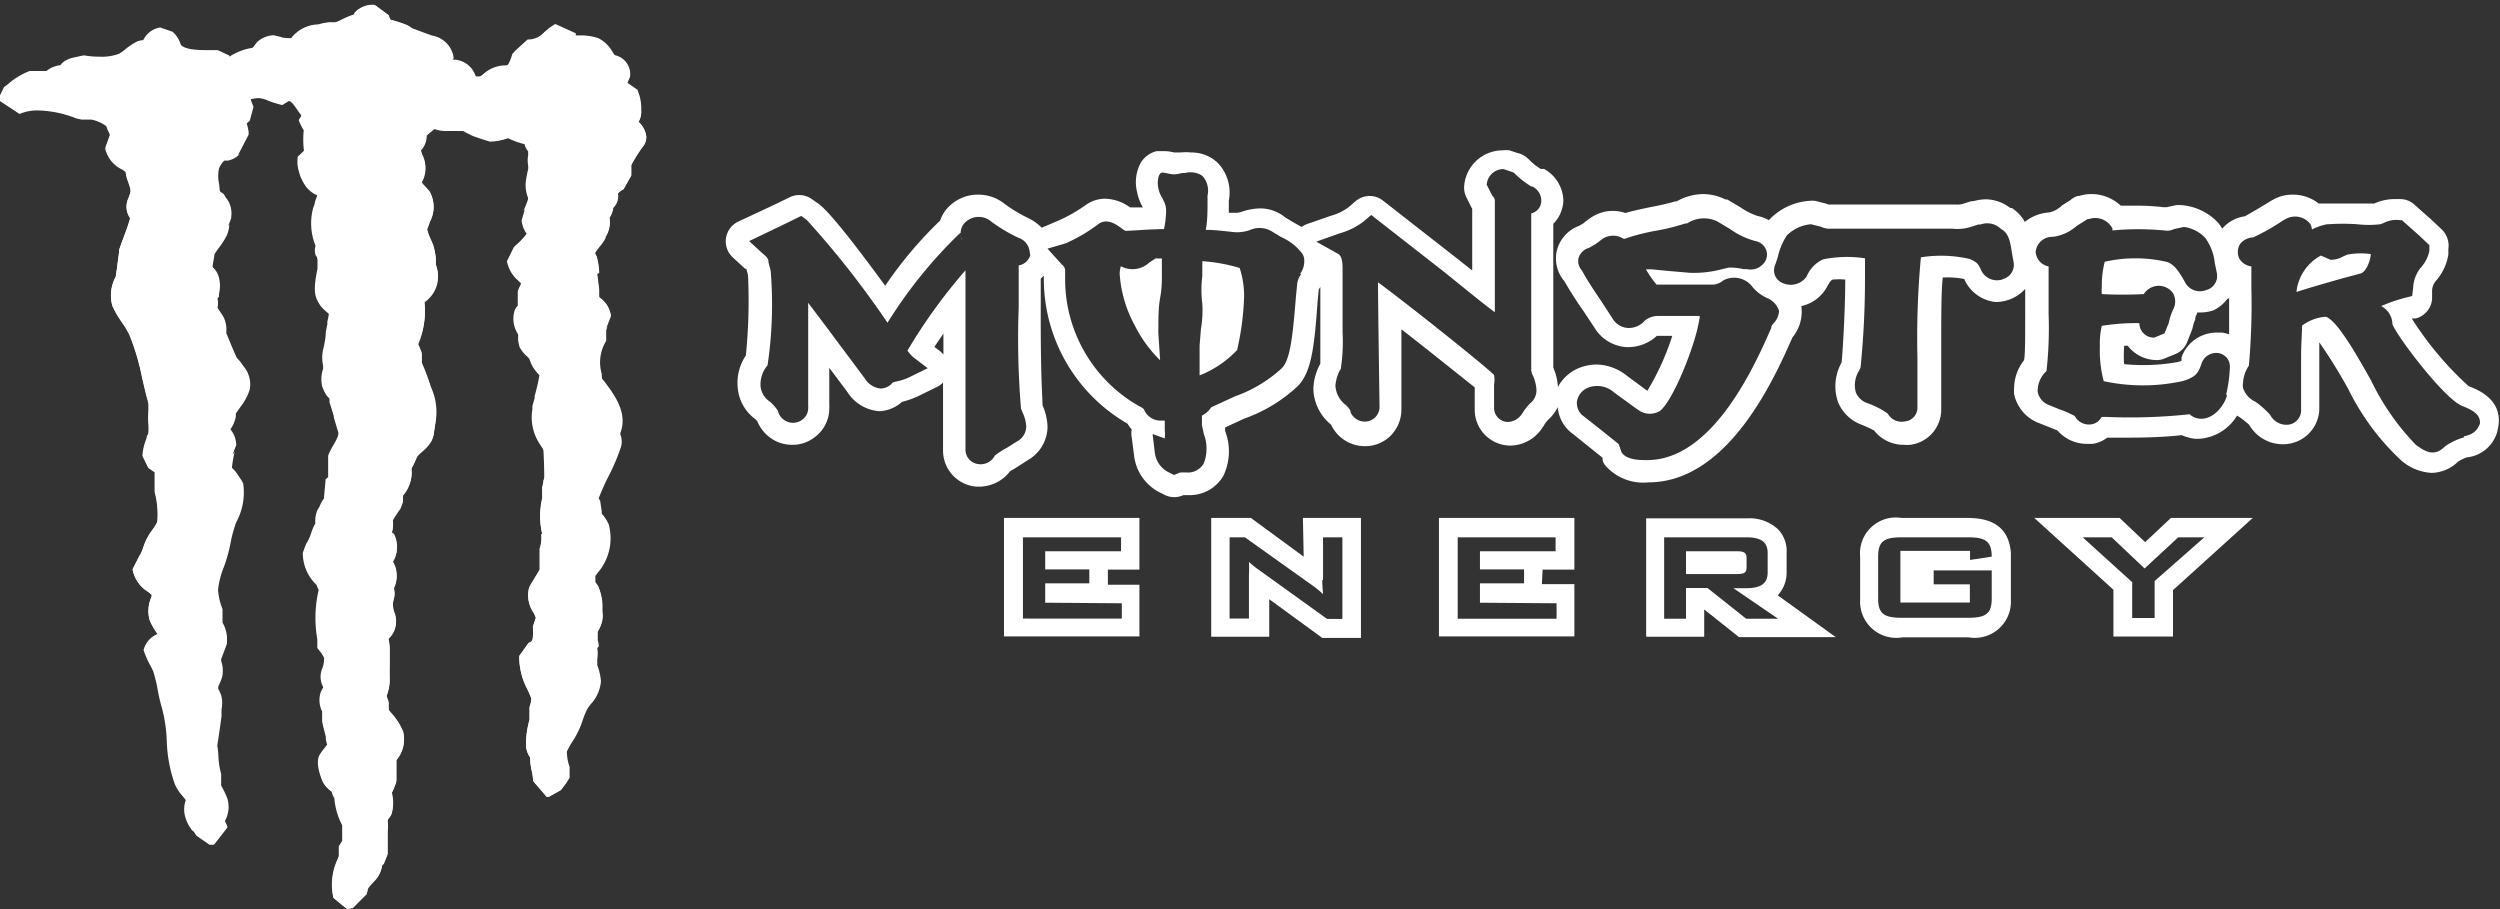 <svg id="Layer_1" data-name="Layer 1" xmlns="http://www.w3.org/2000/svg" viewBox="0 0 129.21 46.98"><rect x="0" y="0" width="129.21" height="46.98" fill="#333333" stroke="none"/><defs><style>.cls-1{fill:#fff;}</style></defs><g id="Bancde_10" data-name="Bancde 10"><path class="cls-1" d="M126.13,57.56v-.5c0-.28-.16-.34-.51-.34H123V57.9h2.6C126,57.9,126.13,57.84,126.13,57.56Z" transform="translate(-35.86 -28.23)"/><path class="cls-1" d="M115.59,57.67h1.64V55h-7v6.12h7v-2.7h-1.68Zm.72,1.74v.8H111.2V56h5.06v.72h-3.91v.94h2.28v.72h-2.28v1Z" transform="translate(-35.86 -28.23)"/><path class="cls-1" d="M128.2,57.8v-1a1.62,1.62,0,0,0-.47-1.24,2.18,2.18,0,0,0-1.59-.54h-5.2v6.12h3V59.73l1.8,1.43h5L127.74,59A1.73,1.73,0,0,0,128.2,57.8Zm-.44,2.41h-1.65l-2-1.59H123v1.59h-1.13V56h4.24c.75,0,1.11.23,1.11.81v1c0,.59-.36.82-1.12.82h-.65Z" transform="translate(-35.86 -28.23)"/><path class="cls-1" d="M137.57,55h-3.43A1.85,1.85,0,0,0,132,57v2.22a1.87,1.87,0,0,0,2.19,1.95h3.41a1.87,1.87,0,0,0,2.19-1.95V57.88h0V56.8C139.7,55.63,139,55,137.57,55Zm1.23,2-1.12.17v-.47h-3.6v2.67h3.59v-.94H135.8v-.72h3v1.45c0,.79-.3,1-1.23,1h-3.41c-.93,0-1.23-.21-1.23-1V57c0-.79.3-1,1.23-1h3.41c.9,0,1.23.2,1.23,1Z" transform="translate(-35.86 -28.23)"/><path class="cls-1" d="M103.24,57l-2.73-2H98.46v6.14l3,0V59.2l2.74,2h2V55h-3Zm1,1.21V56h1v4.22h-.79l-3.63-2.61a4.1,4.1,0,0,1-.41-.34,5.86,5.86,0,0,1,0,.67V60.2h-1V56h.79l3.48,2.48a4.15,4.15,0,0,1,.56.46C104.21,58.58,104.2,58.34,104.2,58.2Z" transform="translate(-35.86 -28.23)"/><path class="cls-1" d="M148.06,55l-1.33,1.25L145.41,55H141l4.09,3.71v2.42h3.08V58.73L152.29,55Zm-.84,3.26v1.91h-1.16V58.32L143.5,56H145l1.7,1.61L148.44,56h1.35Z" transform="translate(-35.86 -28.23)"/><path class="cls-1" d="M93.12,57.67h1.63V55h-7v6.12h7V58.45H93.12Zm.72,1.74v.79H88.73V56H93.8v.72H89.88v.94h2.28v.72H89.88v1Z" transform="translate(-35.86 -28.23)"/><path class="cls-1" d="M98,41.73v.08l0,.7a5.54,5.54,0,0,0,0,1.41,5.59,5.59,0,0,1-.07,1.3l-.07.87,0,1.54a5.33,5.33,0,0,0,1.94-1.31,14.36,14.36,0,0,0,.36-2.73,4.6,4.6,0,0,0-.23-1.51A8.61,8.61,0,0,0,98,41.73Z" transform="translate(-35.86 -28.23)"/><path class="cls-1" d="M76.38,49.32a.09.09,0,0,0,0,0v0Z" transform="translate(-35.86 -28.23)"/><path class="cls-1" d="M95.58,41.59l-.31.2a1.27,1.27,0,0,1-1.48.2,1.41,1.41,0,0,0-.06.4,6.41,6.41,0,0,0,.78,2.66,6.7,6.7,0,0,0,1.31,1.8l-.09-1.36a2.71,2.71,0,0,1,0-.29c0-.53,0-1.09.1-1.63s.08-1.08.08-1.57c0-.14,0-.28,0-.41Z" transform="translate(-35.86 -28.23)"/><path class="cls-1" d="M86.54,40h0l0-.07Z" transform="translate(-35.86 -28.23)"/><path class="cls-1" d="M85.51,40.39a.44.44,0,0,0,.1.26h0a.81.81,0,0,1-.11-.27Z" transform="translate(-35.86 -28.23)"/><path class="cls-1" d="M163.45,48.19a16.91,16.91,0,0,1-2.94-3.5l.2,0a1.13,1.13,0,0,0,.85-1l0-.41a.82.82,0,0,1,.22-.56,2.7,2.7,0,0,0,.62-1.33l0-.29a1.16,1.16,0,0,0-.33-1l-.54-.51,0,0-.88-.78a1.08,1.08,0,0,0-.74-.29h-.09l-.25,0a2.55,2.55,0,0,0-1,.23l-.08,0h-.09l-.69,0h-.06c-.34,0-.69,0-1.06,0l-.58,0h-.1l-.09,0-.12,0a2.12,2.12,0,0,0-1.32-.46,2,2,0,0,0-1,.24l-.11.06-.18.11c-.74.45-1.08.64-1.21.71a1.88,1.88,0,0,0-1.16.63l-.22-.3,0,0a2.91,2.91,0,0,0-1.92-.91l-.23,0-.52.11-.14,0h0a11.91,11.91,0,0,0-1.48-.08h-.74a2.22,2.22,0,0,0-1.5-.6,2.16,2.16,0,0,0-.66.1l-.07,0a1,1,0,0,0-.37.21l-.38.24a.24.24,0,0,0-.08.06,1.4,1.4,0,0,1-.63.34,2.21,2.21,0,0,0-1.27.49,2,2,0,0,0-.67-.72l-.08,0a2.14,2.14,0,0,0-1.26-.45,2.71,2.71,0,0,0-.66.1l-.1,0h0l-.38.12h0a1,1,0,0,1-.42.05h-4.58l-2,0h0l-.17-.06-.52-.13a1.33,1.33,0,0,0-.28,0,3.15,3.15,0,0,0-2.11,1,2,2,0,0,0-.59-.22,3.49,3.49,0,0,1-.9-.46l0,0-.66-.39-.09,0a2.63,2.63,0,0,0-1.16-.28,2.87,2.87,0,0,0-1.37.38l-.08,0c-.22.08-1,.25-1.3.3h0c-.51.11-.94.2-1.26.3a2.06,2.06,0,0,0-.66-.11,2,2,0,0,0-1.14.36,3.39,3.39,0,0,0-.37.28l-.22.13a1.84,1.84,0,0,0-1.14,1.22,1.8,1.8,0,0,0,.37,1.64c.24.41.6,1,1,1.56l.56.85a2.08,2.08,0,0,0,1.66,1H120a2.17,2.17,0,0,0,1.49-.58l.06,0h.74A13.29,13.29,0,0,1,121,48.43l0,0-1.07-.79a2.57,2.57,0,0,0-1.57-.57,2.5,2.5,0,0,0-.84.16,2.16,2.16,0,0,0-1.14,1,3,3,0,0,0-.24-1l0-.07c0-.94,0-5.69,0-7.36a1.79,1.79,0,0,0,.52-1.21v0a1.92,1.92,0,0,0-1-1.63l-.08,0-.09,0h0a3,3,0,0,1-.61-.49l-.09-.08a1.15,1.15,0,0,0-.53-.26l-.38-.13a1.34,1.34,0,0,0-.35,0,2,2,0,0,0-2,1.92,1.13,1.13,0,0,0,.12.51s.29.59.3.59v.26s0,1.53,0,2.93l-.77-.61-3.84-3a1.09,1.09,0,0,0-.69-.24,1.12,1.12,0,0,0-.73.27l-.35.3a2.66,2.66,0,0,1-.92.45l-1.21.42a1.3,1.3,0,0,0-.31.16l-.46-.26-.38-.23A2.06,2.06,0,0,0,101,39a3.14,3.14,0,0,0-.89.15h0a1.41,1.41,0,0,1-.31.08h0l-.43,0c0-.12,0-.23,0-.35s0-.14,0-.28a2.21,2.21,0,0,0-.62-2l-.13-.1a1.1,1.1,0,0,0-.21-.14,2,2,0,0,0-1-.25,2.46,2.46,0,0,0-.52,0l-.08,0-.11,0-.16,0h0a2.21,2.21,0,0,0-.54-.07l-.35,0a1.33,1.33,0,0,0-.83.6,2.11,2.11,0,0,0-.19,1.52,2.46,2.46,0,0,0,.3.79l-.66,0a2.29,2.29,0,0,0-1.3-.45,1.72,1.72,0,0,0-1,.33,8.05,8.05,0,0,1-1.38.79L89.7,40A2.5,2.5,0,0,0,89,39.5h0a7.57,7.57,0,0,1-1.28-.78,2.16,2.16,0,0,0-1.3-.43,2.12,2.12,0,0,0-1.54.64,1.82,1.82,0,0,0-.43.7A20.88,20.88,0,0,0,81.61,43c-2.75-3.77-3.32-4.16-3.52-4.29l-.29-.2a1.1,1.1,0,0,0-1.13-.08l-1,.48L74,39.69a1.13,1.13,0,0,0-.27,1.84l.64.59.06,0,.09.33a28.3,28.3,0,0,1-.11,4.15A2.54,2.54,0,0,0,74,48.37a2.22,2.22,0,0,0,.91,1.53L75,50a2,2,0,0,0,1.07,1.08,2.06,2.06,0,0,0,.73.14A1.86,1.86,0,0,0,78,50.8a1.83,1.83,0,0,0,.72-1.47,1.48,1.48,0,0,0,0-.21h0s0-.3,0-1.33v-.55l.93,1.24a2.13,2.13,0,0,0,1.64,1h.08A1.87,1.87,0,0,0,82.48,49a4.58,4.58,0,0,0,.93-.34l.83-.41A1,1,0,0,0,84.6,48c0,.79,0,3.51,0,3.51a1.87,1.87,0,0,0,1.7,1.87h.21a2,2,0,0,0,1.55-.79l.35-.21L89,52a2,2,0,0,0,1-1.71,3,3,0,0,0-.26-1.12l0-.1c0-.26-.1-1.3-.09-4.94v-1.5l.16-.15h0v.23a8.64,8.64,0,0,0,4.33,7.42,1.54,1.54,0,0,0,.21.29,1.35,1.35,0,0,0,0,.4l.13,1a2.45,2.45,0,0,0,1.36,1.88l.24.12a1.11,1.11,0,0,0,.94,0l.06,0h.31a2,2,0,0,0,1.7-1,2.92,2.92,0,0,0,.09-2.31l0-.19,0,0,1-.46a7.83,7.83,0,0,0,2.78-1.7h0c.67-.72.83-1.94,1-4.36l.06-.61.08-.13c0,.44,0,.89,0,1.29v1.25c0,.87,0,1.26,0,1.43a2.81,2.81,0,0,0-.36,1.31,2.45,2.45,0,0,0,.86,1.79l.06.06,0,0a1.93,1.93,0,0,0,1.75,1.1,1.85,1.85,0,0,0,1.32-.54,1.91,1.91,0,0,0,.56-1.38l0-4.12c1.47,1.14,3.13,2.48,3.79,3l0,.4,0,.64v.07a1.85,1.85,0,0,0,1.84,1.9h0a2,2,0,0,0,1.62-.87.35.35,0,0,0,.05-.08l.06-.08a1.42,1.42,0,0,1,.23-.31,2.1,2.1,0,0,0,.49-.65,1.9,1.9,0,0,0,.8,1.4l.92.74.6.48,0,.13a.76.76,0,0,0,.15.28,2.6,2.6,0,0,0,2.22.86c4.14,0,6.54-5.45,7.44-7.49v0h0a2.09,2.09,0,0,0,.46-1.62,2,2,0,0,0,1.33-1c.16-.29.2-.33.29-.37a3.42,3.42,0,0,1,.65,0c0,1.55-.13,3.76-.19,4.29h0a2.5,2.5,0,0,0-.18,2.05,2.1,2.1,0,0,0,1.21,1.16,5.7,5.7,0,0,1,.65.3,1.94,1.94,0,0,0,1.55.74,1.55,1.55,0,0,0,.31,0,1.83,1.83,0,0,0,1.61-1.79V46.67c0-2.18,0-3.41.08-4.1h.11a4.39,4.39,0,0,1,1,.08l.06.13A2,2,0,0,0,139,43.84a2.09,2.09,0,0,0,.69-.12,2,2,0,0,0,.84-.56v1.22c0,1.47,0,2.16-.06,2.47a2.35,2.35,0,0,0-.51,1.37v0a2.44,2.44,0,0,0,0,.39,2.05,2.05,0,0,0,1.29,1.49h0l.48.19h0l.47.19a2,2,0,0,0,1.49.69l.32,0a1.65,1.65,0,0,0,.76-.32l.9,0c.54,0,1.81,0,2.95-.13a2.4,2.4,0,0,0,.71.19h.15a2.47,2.47,0,0,0,2-1.2l.19.12c.15.11.34.27.44.36a2,2,0,0,0,1.74,1,1.87,1.87,0,0,0,1.88-1.76h0c0-.14,0-.51,0-1.91V45.92a27,27,0,0,1,1.52,2.46l0,0A12.6,12.6,0,0,0,160,52.06l0,0a2.62,2.62,0,0,0,1.53.61h0a2,2,0,0,0,1.36-.57,2,2,0,0,1,.46-.23h0a1.83,1.83,0,0,0,1.63-1.58C165.22,48.93,164,48.39,163.45,48.19Zm-79-1.81-.3-.22.47-.69v1.08Zm4.67-5a.76.76,0,0,1-.61.57v.16c0,.74,0,1.4,0,2a43.8,43.8,0,0,0,.12,5.24l.09.22a1.9,1.9,0,0,1,.18.7.88.88,0,0,1-.47.77l-.54.34a4.34,4.34,0,0,0-.61.39.82.82,0,0,1-.82.45.75.75,0,0,1-.7-.75v-.89c0-2.83,0-4.92,0-6.38,0-.92,0-1.57,0-2a28.3,28.3,0,0,0-3,4.15,2.2,2.2,0,0,0,.31.35l.74.56-.84.41a2.87,2.87,0,0,1-.85.29L82,48h0a.81.81,0,0,1-.65.31,1.1,1.1,0,0,1-.8-.53l-2-2.68-.92-1.22c0,1.09,0,2.71,0,3.88,0,.76,0,1.33,0,1.44a.49.49,0,0,1,0,.12.72.72,0,0,1-.29.59.79.79,0,0,1-.8.11.81.81,0,0,1-.48-.57,2.38,2.38,0,0,0-.41-.46,1.09,1.09,0,0,1-.48-.77,1.53,1.53,0,0,1,.36-1.11,21.32,21.32,0,0,0,.16-4.9l-.11-.41c0-.19-.05-.26-.36-.52l-.64-.59,1.69-.81,1-.49.28.2a47.42,47.42,0,0,1,4.18,5.32,24.11,24.11,0,0,1,3.66-4.55l.12-.1,0,0s0,0,0,0a.76.76,0,0,1,.22-.52A1,1,0,0,1,87,39.61a7.89,7.89,0,0,0,1.5.91.85.85,0,0,1,.58.76A.44.44,0,0,1,89.1,41.41Zm14,1a1.13,1.13,0,0,0-.21.47l-.07.7c-.17,2.16-.31,3.27-.72,3.7a7,7,0,0,1-2.42,1.46l-1.24.57a1.21,1.21,0,0,1-.48.43v.49l.1.47a2.1,2.1,0,0,1,0,1.5.94.94,0,0,1-.89.48h-.34l-.31.13-.24-.12a1.31,1.31,0,0,1-.75-1l-.12-1,.63.23a2.36,2.36,0,0,0,0-.44c0-.13,0-.29,0-.48l-.21,0a.93.93,0,0,1-.87-.59v0a.86.86,0,0,0-.25-.16,7.55,7.55,0,0,1-3.82-6.48c0-.12,0-.23,0-.35s0-.12,0-.17,0-.19-.19-.34L90,41.08l.93-.27a8.35,8.35,0,0,0,1.7-1c.44-.32.91,0,1.22.24l.17.11c.36,0,1.12-.08,2-.09a5,5,0,0,0,.11-.9,1.11,1.11,0,0,0-.08-.46l-.11-.23a1.45,1.45,0,0,1-.21-.52c-.08-.35,0-.75.16-.8s.49.14.84.06l.25-.05.13,0a1.15,1.15,0,0,1,.82.1h0l.09.07a1.13,1.13,0,0,1,.25,1s0,.29,0,.3c0,.48,0,1-.09,1.47.5,0,1,.07,1.49.12a2,2,0,0,0,.79-.11,1.22,1.22,0,0,1,1.15.08l.46.28a2.75,2.75,0,0,1,1.09.85h0a.64.64,0,0,1,.11.38A1.1,1.1,0,0,1,103.05,42.39ZM115,39.26c0,.11,0,8.12,0,8.12a1,1,0,0,0,.1.29,2,2,0,0,1,.17.71.85.85,0,0,1-.32.69,2.88,2.88,0,0,0-.42.54l0,0v0a.94.94,0,0,1-.73.43.73.73,0,0,1-.72-.78l0-.64,0-.52a1.48,1.48,0,0,0,0-.49c-.45-.46-4.38-3.6-6-4.79,0,.92.08,6.41.08,6.41a.76.76,0,0,1-.76.79.8.8,0,0,1-.74-.49l0-.06v0a1.06,1.06,0,0,0-.25-.31,1.36,1.36,0,0,1-.53-1,2,2,0,0,1,.29-.89l0-.07a8.93,8.93,0,0,0,.08-1.78V44.21c0-.64,0-1.29,0-1.93v-.07c0-.31,0-.75-.25-.87l-1.11-.62,1.21-.43a3.59,3.59,0,0,0,1.27-.64l.36-.31,3.84,3,1,.81.66.53c.28.23.59.46.89.69,0-.33,0-5.21,0-5.21v-.56a.34.34,0,0,0-.13-.25l-.29-.57a.86.86,0,0,1,.87-.81l.51.17h0l.09.08a4.3,4.3,0,0,0,.84.65l0,0,.05,0a.82.82,0,0,1,.46.69A.68.68,0,0,1,115,39.26Zm12.5,5.7-.09.14,0,.07c-.82,1.87-3,6.84-6.42,6.84-.38,0-1.06,0-1.32-.4l-.15-.43-.85-.68-.95-.75a.82.82,0,0,1-.36-.67.28.28,0,0,1,0-.09.94.94,0,0,1,.62-.74,1.32,1.32,0,0,1,1.3.26l1.11.81.24.16a1,1,0,0,0,1,0c.64-.41,1.86-3.38,2.06-4.76a.17.17,0,0,0,0-.16l0,0h-2.17a1.1,1.1,0,0,0-.65.24l0,0a1.09,1.09,0,0,1-.89.38,1,1,0,0,1-.78-.49l-.57-.88c-.38-.56-.8-1.19-1-1.59l0,0a.71.71,0,0,1-.18-.67.78.78,0,0,1,.54-.51l.36-.21.34-.26a1,1,0,0,1,1.08,0l.07,0,.26-.09a11.16,11.16,0,0,1,1.32-.32,11,11,0,0,0,1.54-.38l.09,0a1.59,1.59,0,0,1,1.58-.1l.65.39a4,4,0,0,0,1.31.62.74.74,0,0,1,.56.48.69.69,0,0,1-.17.71.87.87,0,0,1-.83.26l-.18,0a3,3,0,0,0-.76-.08l-.38.09a5.6,5.6,0,0,1-1.63.18l-1.16-.1-.82-.08-.29,0a4.9,4.9,0,0,0,.55.79h2.83a.86.86,0,0,0,.59-.2,1.18,1.18,0,0,1,1.55.34,2.15,2.15,0,0,0,.8.58,1.08,1.08,0,0,1,.56.64A1,1,0,0,1,127.46,45Zm11.89-2.3a.91.91,0,0,1-1.1-.39l-.09-.19c-.1-.2-.15-.3-.55-.47a6.66,6.66,0,0,0-2.51-.08,44.7,44.7,0,0,0-.18,5.14v2.66a.71.71,0,0,1-.65.68.81.81,0,0,1-.88-.4,4.09,4.09,0,0,0-1.05-.54,1,1,0,0,1-.6-.55,1.4,1.4,0,0,1,.17-1.14l.07-.15a45.58,45.58,0,0,0,.23-4.65c0-.43,0-.79,0-1a6.28,6.28,0,0,0-2.15.05,1.65,1.65,0,0,0-.86.88,1,1,0,0,1-1.24.35.7.7,0,0,1-.39-.94l.13-.39a3.37,3.37,0,0,1,.47-1.13,2,2,0,0,1,1.25-.58l.52.13a1,1,0,0,0,.48.1h6.31a2.29,2.29,0,0,0,1-.11l.35-.11.11,0a1,1,0,0,1,1,.19l.09.07c.37.21.44.66.53,1.24,0,0,.09.48.09.51A.76.76,0,0,1,139.35,42.66Zm11.68,1c0,.78,0,1.39,0,1.85a2.11,2.11,0,0,0-.36-.09l-.3,0a1.92,1.92,0,0,0-1.8,1.28l0,.09a.29.29,0,0,0,0,.09l-.19.06a10,10,0,0,1-2.78.11,6.92,6.92,0,0,1,0-.85V46.1h.19a1.9,1.9,0,0,0,1.5.74,1,1,0,0,0,.42-.09l.54-.22a1.09,1.09,0,0,0,.61-.62l.22-.55a1.2,1.2,0,0,0,.08-.27,1.54,1.54,0,0,1,.12-.34.08.08,0,0,1,0-.05c0-.11.08-.22.11-.32h.15a2.06,2.06,0,0,0,.7-.12A2,2,0,0,0,151,43.65Zm-.11,5c-.1.44-.64,1.25-1.38,1.21a.85.85,0,0,1-.55-.23,28.72,28.72,0,0,1-4.27.14l-.28,0a.71.71,0,0,1-.52.38.83.83,0,0,1-.87-.43,5.55,5.55,0,0,0-.83-.36l-.46-.19a.92.92,0,0,1-.62-.68.55.55,0,0,1,0-.18,1.37,1.37,0,0,1,.45-.91,19.81,19.81,0,0,0,.11-2.94c0-.57,0-1.25,0-2.05V42a.83.83,0,0,1-.67-.74s0,0,0,0a.86.86,0,0,1,.9-.79,2.31,2.31,0,0,0,1.23-.57l.56-.35h0l.07,0a1,1,0,0,1,1.21.49s0,.07,0,.1a14.27,14.27,0,0,1,2.68,0,.79.79,0,0,0,.5-.07l.51-.11a1.84,1.84,0,0,1,1.11.57,2.69,2.69,0,0,1,.49,1.3s.11.52.11.54a.75.75,0,0,1-.55.85.87.87,0,0,1-1.07-.35c-.3-.54-.57-1-1-1.11a7.13,7.13,0,0,0-3.18,0,4.93,4.93,0,0,0-.15,1.3,2.12,2.12,0,0,0,0,.37,21,21,0,0,0,2.17,0h0v0a.91.91,0,0,1,1.51-.05.88.88,0,0,1,0,.86,3.06,3.06,0,0,0-.22.68l-.22.54-.53.22a.75.75,0,0,1-.77-.75,11.37,11.37,0,0,0-1.94.14,4,4,0,0,0-.1,1.07,6.06,6.06,0,0,0,.2,1.79,9.58,9.58,0,0,0,4.06,0c.68-.2.83-.4,1-.93a.8.8,0,0,1,.87-.52.7.7,0,0,1,.59.71A7.37,7.37,0,0,1,150.92,48.61Zm12.27,2.17h0a3.15,3.15,0,0,0-1,.47c-.55.55-1,.29-1.51-.08a12.68,12.68,0,0,1-2.32-3.34c-.74-1.31-1.75-3.1-2.34-3.28a2.31,2.31,0,0,0-1.22.46c0,.38-.05.94-.05,1.57v1s0,1.83,0,1.84a.75.75,0,0,1-.6.7.94.94,0,0,1-1-.5h0a4.73,4.73,0,0,0-.75-.67,1.19,1.19,0,0,1-.65-.72,1,1,0,0,1,0-.29,1.75,1.75,0,0,1,.3-.86,35.07,35.07,0,0,0,.13-4V42a.86.86,0,0,1-.61-.38.84.84,0,0,1-.09-.37.8.8,0,0,1,.11-.4.9.9,0,0,1,.68-.35,10.61,10.61,0,0,0,1.49-.84,2.8,2.8,0,0,1,.25-.14h0a1,1,0,0,1,1.22.29.83.83,0,0,1,.08.28,3,3,0,0,1,.78-.27h.07a10.63,10.63,0,0,1,1.49,0,5.13,5.13,0,0,0,1.19,0l.19-.07a1.39,1.39,0,0,1,.84-.14H160l.88.78.54.51,0,.29a1.8,1.8,0,0,1-.4.82,1.78,1.78,0,0,0-.44,1.12l-.05.4-.4.1a8.22,8.22,0,0,0-1.2.42,1.07,1.07,0,0,1,.58.93c.19.57,2.62,3.8,3.58,4.22.47.19,1,.41.94.94C163.92,50.39,163.76,50.69,163.19,50.78Z" transform="translate(-35.86 -28.23)"/><path class="cls-1" d="M157.18,41.39l-.21.09a1.32,1.32,0,0,1-.65.18l.08,0-.14,0h.06l-.51-.22a2.42,2.42,0,0,0-1.26,1.88c.71-.23,1.59-.48,2.33-.69l1-.27c.29-.1.51-.71.51-1A3.79,3.79,0,0,0,157.18,41.39Z" transform="translate(-35.86 -28.23)"/><path class="cls-1" d="M64.12,69.42l-.71-.82a2.33,2.33,0,0,0-.07-.52,3.34,3.34,0,0,1-.08-.7,1.1,1.1,0,0,1-.21-.6,4.42,4.42,0,0,1,.18-1.34v-.35l0-.21,0-.09a1.54,1.54,0,0,0,.1-.44c-.06-.18-.14-.33-.21-.5a3.49,3.49,0,0,1-.42-1.7l.48-.67c.21-.08.25-.09.23-.85l.15-.45c0-.07-.09-.21-.13-.3a1.59,1.59,0,0,1-.22-1.27l.07-.14.48-.79V56.8l0-.21a1.61,1.61,0,0,0,.08-.74l.06,0a3.94,3.94,0,0,1,0-1.87V53.4l.07-.31,0-.05L64,52.91l0-.2-.05-1.16c0-.12-.12-.24-.19-.37a2.48,2.48,0,0,1-.38-1.82.78.78,0,0,1,0-.16l.14-.49a.44.44,0,0,0-.06.1,10.25,10.25,0,0,0,.28-1.19,1.81,1.81,0,0,1-.36-.68c0-.1-.06-.18-.09-.26l-.1-.1a1.65,1.65,0,0,1-.4-.49l-.07-.31v-.34h0a1.43,1.43,0,0,1-.17-1.23.7.7,0,0,1,.15-.24l0-.47,0-.29a.6.6,0,0,1,.08-.19v0a1,1,0,0,0,.08-.19l-.15-.16a1.7,1.7,0,0,1-.57-1l.35-.73a4.15,4.15,0,0,0,.68-.7,1.25,1.25,0,0,1-.27-.69l.15-.52-.05.07a6.17,6.17,0,0,0,.23-.59l0-.08a1.79,1.79,0,0,1-.13-.77c0-.17.07-.46.13-.71a1.35,1.35,0,0,0,0-.18,1.36,1.36,0,0,1,0-.54,1.05,1.05,0,0,1,.05-.19.9.9,0,0,1-.2-.39,5.44,5.44,0,0,1-.88-.32,2.88,2.88,0,0,1-.92.18l-.38-.11,0,0a5.09,5.09,0,0,0-.5-.16l-.24-.13a1.66,1.66,0,0,1-.23-.23l0,0h-.13l-.34,0-.42,0a1.45,1.45,0,0,1-.88-.25l.15-1.24a1.2,1.2,0,0,0,.39-.37,1.88,1.88,0,0,1,1.11-.79,1.52,1.52,0,0,1,.38-.05h.47a.86.86,0,0,0,.18-.12,1.7,1.7,0,0,1,1.11-.45l.07,0,.14-.05h0a2.62,2.62,0,0,0,.3-.68l.67-.61a1.13,1.13,0,0,0,.85-.36,2.91,2.91,0,0,1,.58-.44l1.06.48a.53.53,0,0,0,0,.11l.27,0a2.73,2.73,0,0,1,.91.15,1.75,1.75,0,0,1,.71.69l.12.18a1,1,0,0,1,.79,1.13l-.13.3.53.37a1,1,0,0,0,.08.25A2.51,2.51,0,0,1,69,34a1.1,1.1,0,0,1-.14.53,1.19,1.19,0,0,1,.4.76.75.75,0,0,1-.19.53,8.39,8.39,0,0,0-.59.93l0,.55-.4.7a2.1,2.1,0,0,0-.3.22v0a.89.89,0,0,1-.24.74,1.21,1.21,0,0,1-.2.51,1.39,1.39,0,0,1-.2,1l0,0a3.09,3.09,0,0,1-.33.48,3.08,3.08,0,0,0-.2.26c0,.06,0,.15.06.22a3.07,3.07,0,0,1,.13.83l-.1.07.1.81,0,.35a.2.2,0,0,0,0,.08,1.32,1.32,0,0,1,.61.94l-.23.6a.17.17,0,0,0,0,0,.77.77,0,0,0-.07.27.35.35,0,0,0,0-.1l-.06.57a2.13,2.13,0,0,0-.23,1.71c0,.09.17.24.28.39.49.65,1.23,1.62.82,2.66l0,.07a1,1,0,0,1,0,.75,10.49,10.49,0,0,1-.58,1.36A10.83,10.83,0,0,0,66.8,54a.5.5,0,0,1,.08.12l.08.55,0,.11a1.94,1.94,0,0,1,.36.55,2.73,2.73,0,0,1-.59,2.53l-.1.14v.13h0a.3.3,0,0,1,0,.1h0l0,.11a.94.94,0,0,1,.15.22,2.59,2.59,0,0,1,.18,1.1v.17A1.5,1.5,0,0,1,66.67,61a.45.45,0,0,1,0,.16.63.63,0,0,1,0,.24,1.09,1.09,0,0,1,0,.18v0a1.78,1.78,0,0,1,0,.72c0,.1,0,.23,0,.28l0,.06a2.8,2.8,0,0,1,.19.82,1.88,1.88,0,0,1-.53,1.18l-.15.2a5.22,5.22,0,0,0-.25.59,4.79,4.79,0,0,1-.26.64,4,4,0,0,1-.3.53v0c-.1.17-.2.33-.26.46a2.55,2.55,0,0,0,.13.82l0,.54a2.39,2.39,0,0,1-.31.47l-.13.18-.6.33Z" transform="translate(-35.86 -28.23)"/><path class="cls-1" d="M68.53,35.32c0-.16-.46-.53-.6-.62h0a1.05,1.05,0,0,1,.19-.34.73.73,0,0,0,.17-.34,2.05,2.05,0,0,0-.13-.53,3,3,0,0,1-.11-.32h0a1.43,1.43,0,0,1-.38-.1L67.4,33h0a1.08,1.08,0,0,1,.24-.64c0-.41-.08-.42-.22-.44a.62.62,0,0,1-.31-.14,1.72,1.72,0,0,1-.26-.33c-.13-.19-.26-.39-.38-.44a2.22,2.22,0,0,0-.67-.1c-.46,0-.85,0-1-.7a2.5,2.5,0,0,0-.47.35,1.79,1.79,0,0,1-1.29.54,3.06,3.06,0,0,1-.53,1.14.65.65,0,0,1-.25.12.45.45,0,0,0-.27.15h0l-.11-.09a1,1,0,0,0-.69.29,1.23,1.23,0,0,1-.42.25,1,1,0,0,1-.25,0h-.43a.44.44,0,0,0-.21,0c-.31,0-.51.28-.73.54a1.71,1.71,0,0,1-.67.58.75.75,0,0,0,.46.11l.36,0,.4,0a1.29,1.29,0,0,1,.42.06.59.59,0,0,1,.27.22l.14.14a4.78,4.78,0,0,1,.65.23,1.94,1.94,0,0,0,.93-.27h0a4,4,0,0,0,1.35.49h0v.17h.17c0,.4.11.45.41.56l.07,0h0a.63.63,0,0,1-.15.28.6.6,0,0,0-.14.26,1.06,1.06,0,0,0,0,.28,1,1,0,0,1,0,.49,4.45,4.45,0,0,0-.12.62h0a1.28,1.28,0,0,0,.1.46,1.78,1.78,0,0,1,.08.31,4.86,4.86,0,0,1-.35,1c0,.28.18.45.52.57h0a4.86,4.86,0,0,1-1.29,1.5,1.06,1.06,0,0,0,.37.55,1.45,1.45,0,0,1,.34.44,1,1,0,0,1-.12.72,1.47,1.47,0,0,0-.06.14l.06.78a.58.58,0,0,1-.13.15.4.4,0,0,0-.11.12c-.07.18.06.44.16.63l.08.18v.5a1.32,1.32,0,0,0,.23.27,1.17,1.17,0,0,1,.24.27,3.28,3.28,0,0,1,.15.38.9.9,0,0,0,.43.61h0a8.68,8.68,0,0,1-.41,1.81c0,.06,0,.11,0,.11s0,0,0,0l.09-.06,0,0a1.64,1.64,0,0,0,.21,1.65,3.72,3.72,0,0,1,.27.57l0,.6,0,.66a.56.56,0,0,0,.11.11l.07.07a.4.4,0,0,1-.11.45l-.07.1V54a3,3,0,0,0,.06,1.8v0h0l-.06,0h0a2.33,2.33,0,0,1-.12,1v1.09h0c-.2.32-.4.63-.59,1a.92.92,0,0,0,.17.71c.17.34.35.69.07,1.06,0,.79,0,1.28-.71,1.54a2.79,2.79,0,0,0,.34,1.4,5.58,5.58,0,0,1,.25.58A1.59,1.59,0,0,1,64,65l0,.09v.45a4,4,0,0,0-.18,1.22.71.71,0,0,0,.15.32l.09.13h0A1.72,1.72,0,0,0,64,68a2.24,2.24,0,0,1,.08.75h.1l.17-.23a3.14,3.14,0,0,0,.24-.35,2.35,2.35,0,0,1-.12-1.31c.08-.18.2-.38.31-.57a4.93,4.93,0,0,0,.28-.48,4.25,4.25,0,0,0,.23-.57,3.78,3.78,0,0,1,.3-.7,2.32,2.32,0,0,1,.21-.29,1.36,1.36,0,0,0,.38-.74,3.48,3.48,0,0,0-.16-.61l0-.07a1.59,1.59,0,0,1,0-.54.79.79,0,0,0,0-.5h0v-.16s0-.26,0-.29h0l0,0s0-.17,0-.18h0a1,1,0,0,1,.06-.32l.1-.16c.12-.18.3-.44.25-.61a2.2,2.2,0,0,1,0-.3,2.24,2.24,0,0,0-.1-.78.73.73,0,0,0-.15-.16.73.73,0,0,1-.15-.16h0l.06-.08s0,0,0,0a.28.28,0,0,1,0-.08h-.11v0a.59.59,0,0,0,0-.27.69.69,0,0,1,.08-.41l.14-.2a2.08,2.08,0,0,0,.51-1.87,1.29,1.29,0,0,0-.27-.37,1.17,1.17,0,0,1-.2-.27h0v0c0-.14.07-.27.1-.41a.41.41,0,0,0-.09-.1A.28.28,0,0,1,66,54a10,10,0,0,1,.63-1.49,13.14,13.14,0,0,0,.55-1.27.45.45,0,0,0-.09-.36.38.38,0,0,1-.09-.28.76.76,0,0,1,.1-.13l.08-.09c.26-.66-.31-1.42-.73-2a3.81,3.81,0,0,1-.33-.47,2.78,2.78,0,0,1,.23-2.41,1.21,1.21,0,0,1,.24-.86c0-.35-.47-.55-.78-.7l0,0h0a.9.9,0,0,1,.18-.44,1.06,1.06,0,0,0,.12-.2l-.12-1v-.06h0l.11,0a2.68,2.68,0,0,0-.11-.66,1.13,1.13,0,0,1-.07-.55,1.53,1.53,0,0,1,.34-.55,2.36,2.36,0,0,0,.25-.36.43.43,0,0,1,0-.07.83.83,0,0,0,.14-.51l0,0c0-.07-.09-.2,0-.29l.1-.17a.51.51,0,0,0,.13-.46h0a1.47,1.47,0,0,1,.15-.17c.11-.12.14-.15,0-.32h0c.08-.07.1-.13.06-.17h0a1.54,1.54,0,0,1,.7-.68l0-.5v-.22a7.54,7.54,0,0,1,.76-1.28S68.54,35.34,68.53,35.32Z" transform="translate(-35.86 -28.23)"/><path class="cls-1" d="M53.81,75.22l-.7-.58a3.11,3.11,0,0,1,.22-2c0-.06.05-.11.07-.17v-.5l.17-.28v-.81l0,0a3.56,3.56,0,0,1-.38-1.38,1,1,0,0,1-.15-.34l0,0a1.5,1.5,0,0,1-.44-.46s-.48-1-.16-1.45a2.7,2.7,0,0,1,.25-.34l.13-.17a1.24,1.24,0,0,1-.08-.4c0-.12-.1-.41-.12-.48s0,0,0,0l-.07-.31V65a1.32,1.32,0,0,1-.07-1,1,1,0,0,1,.14-.26,1.09,1.09,0,0,1-.08-.93,1.71,1.71,0,0,0,.12-.59l-.11-.3-.23-.28a4.18,4.18,0,0,0,0-.43,6.59,6.59,0,0,1,.07-2.56c-.05-.11-.08-.2-.11-.27v0l0,0a2.24,2.24,0,0,1-.71-1.65l.17-.45a2,2,0,0,0,.25-.53,4.38,4.38,0,0,1,.23-.54v0a1.27,1.27,0,0,1,.14-.73A1.34,1.34,0,0,1,52.6,54l.09-1,.13-.11,0-.91,0-.2a3,3,0,0,1,.27-.54c.14-.25.3-.53.25-.68s-.16-.53-.23-.78l0-.05c-.07-.26-.15-.5-.22-.7l0-.23v-.08a1.06,1.06,0,0,1-.38-.53,1.66,1.66,0,0,1,.05-.9l0-.11,0-.06a1.87,1.87,0,0,1,0-.82,5,5,0,0,0,.13-.72c0-.2.05-.4.09-.6a1,1,0,0,1,0-.14,2.09,2.09,0,0,0,.08-.5l-.12-.09a2.28,2.28,0,0,1-.4-.37c-.31-.42-.22-1-.07-1.77,0-.09,0-.22,0-.27v-.28l-.1-.15a.76.76,0,0,1,0-.47,3.08,3.08,0,0,1-.13-1.94l.09-.26c0-.12.13-.38.17-.54l-.14-.07a1.42,1.42,0,0,1-.84-1,1.71,1.71,0,0,1-.08-.72v-.07l.33-.32a4.65,4.65,0,0,1,0-1.16.93.93,0,0,1-.27-.42l.17-.29a4.32,4.32,0,0,1-.35-.46c-.23-.34-.33-.45-.45-.46l-.35.21a7.27,7.27,0,0,1-.73-.23,1.31,1.31,0,0,0-.5-.13,1.4,1.4,0,0,0-.41.07c0,.11.08.24.13.4l-.19.71-.16.15h0a2.63,2.63,0,0,1,.1.43s0,.13,0,.15v0l-.56,1a.18.18,0,0,0,.09-.06,1.2,1.2,0,0,1-.4.29l-.21.05-.19,0a1.29,1.29,0,0,0-.28.41,2,2,0,0,0,0,.8,5.63,5.63,0,0,1,.05.59l.1,0,.26.19a1.32,1.32,0,0,1,.22.94v0l-.15.42a.36.36,0,0,0,0-.1.19.19,0,0,0,0,.08,1.56,1.56,0,0,1-.14.52,4.12,4.12,0,0,1-.37.58c-.1.14-.2.28-.26.38s-.08.43-.11.66a1,1,0,0,1,.29.39,1.65,1.65,0,0,1,.06.94,1,1,0,0,0,0,.15v0l-.08.09a1.3,1.3,0,0,1,0,.49.09.09,0,0,0,0,.05l.09.13a1.81,1.81,0,0,1,.24.37,1.48,1.48,0,0,1,.13.68v.13a3.05,3.05,0,0,1,.13.32c.16.37.31.75.49,1.1l.1.12a1.41,1.41,0,0,1,.49,1.35,3,3,0,0,1-.51.94,2.59,2.59,0,0,0-.2.31.5.5,0,0,0,0,.15,1.77,1.77,0,0,1-.2.55l-.08.12a1.31,1.31,0,0,1,.3.8l-.16.47c.06-.08.08-.14.09-.14a6.37,6.37,0,0,0-.17,1,1.5,1.5,0,0,1,.61.67,3.4,3.4,0,0,1-.37,2,6.2,6.2,0,0,0-.28,1,8.75,8.75,0,0,1-.29,1.11l-.07.2a4.33,4.33,0,0,0-.3,1.19,3.09,3.09,0,0,0,.23,1l0,.08,0,.16c0,.15,0,.31,0,.47l0,0a1.62,1.62,0,0,1,.23.93l0,.15-.3.8,0,.1a1.57,1.57,0,0,1,.06.79,2.45,2.45,0,0,1-.21.52l-.06.14,0,0a1.42,1.42,0,0,1,.17.39,1.62,1.62,0,0,1,0,.65c0,.06,0,.14,0,.16v.21c-.07.5-.14,1-.22,1.52a4.68,4.68,0,0,1,.06.6,4.72,4.72,0,0,0,.14.88l0,.2v.39l.06.1a3.63,3.63,0,0,1,.26.56,1.44,1.44,0,0,1-.14,1.17,1,1,0,0,1,.14.28l-.68.92h-.22l-.66-.45-.07-.11a1.71,1.71,0,0,1-.24-.47,1.42,1.42,0,0,1,0-1v0l-.08-.1a2.14,2.14,0,0,1-.49-.69,7.28,7.28,0,0,1-.42-2.25,7.74,7.74,0,0,0-.25-1.7,8.25,8.25,0,0,1-.21-.89,7.64,7.64,0,0,0-.24-1,4,4,0,0,0-.18-.36,5,5,0,0,1-.32-.74A1.21,1.21,0,0,1,44,61a1.25,1.25,0,0,0-.08-.12,3.49,3.49,0,0,1-.33-.61,1.73,1.73,0,0,1,.11-1.21l0-.1-.19-.15a1.72,1.72,0,0,1-.8-1.15l.36-.72c.06,0,.14-.26.18-.38a2.82,2.82,0,0,1,.18-.45,2.67,2.67,0,0,1,.3-.49A2.58,2.58,0,0,0,44,55.2a4.46,4.46,0,0,0-.13-1.56l0-.24c0-.25,0-.52,0-.78l-.25-.17-.07-.06-.3-.6a2.71,2.71,0,0,1,.21-.9,1.81,1.81,0,0,0,.09-.29,2.65,2.65,0,0,0,0-.45,5.07,5.07,0,0,1,0-.68v0l0-.4c-.13-.46-.24-.91-.34-1.34a12.51,12.51,0,0,0-.65-2.21,4.79,4.79,0,0,0-.39-.64,6.2,6.2,0,0,1-.5-.86,2,2,0,0,1,.18-1.5l0,0c.06-.41.11-.82.16-1.22l0-.14c.07-.21.14-.41.22-.61.13-.36.27-.72.36-1.07a1,1,0,0,1-.1-1c.16-.41.16-.41,0-.88l-.07-.18-.06-.27V37l-.15-.1a1.63,1.63,0,0,1-.9-1.06l.24-.66,0,0,0,0a3.21,3.21,0,0,1-.12-.31,1.31,1.31,0,0,0-.07-.19,1.76,1.76,0,0,0-.79-.36H40l-.27-.06a5.8,5.8,0,0,0-1.94-.41,2.4,2.4,0,0,0-1,.18l-1-.66v-.07l.28-.57.2-.15a3.75,3.75,0,0,1,1.12-.68l.18,0,.69,0,0,0a1.46,1.46,0,0,1,.38-.22,1.36,1.36,0,0,1,.34-.08.85.85,0,0,1,.19-.19,1.37,1.37,0,0,1,.47-.2l.07,0-.07,0,.55-.12a4.82,4.82,0,0,0,.82.07,2.56,2.56,0,0,0,1-.15,2,2,0,0,0,.31-.22,3.27,3.27,0,0,1,.66-.43l.19-.05h.09a1.17,1.17,0,0,1,.88-.66l.66.23a2,2,0,0,1,.29.51.58.58,0,0,0,.05.11c.23.24.6.32,1.45.32h.52l.6.28,0,.06a3.09,3.09,0,0,1,1.21-.46l.23-.3,0,0a1.4,1.4,0,0,1,.84-.35l.44.1-.06,0a1.87,1.87,0,0,0,.48.05h.06a1.83,1.83,0,0,1,1.41-.71,2.54,2.54,0,0,1,.59-.11,1.68,1.68,0,0,0,.29,0,2.37,2.37,0,0,0,.34-.15,4.35,4.35,0,0,1,.6-.25l.06-.11,0,0a1.25,1.25,0,0,1,1-.39l.69.51a.73.73,0,0,0,.1.24l.21.06a5.21,5.21,0,0,1,.71.25l.19.12.58.52a1.07,1.07,0,0,0,.19.07,1.36,1.36,0,0,1,1.11,1.14l-.07.11a1.23,1.23,0,0,1,1.23,1l-.51.82L60,33h0a1,1,0,0,1-.35.24,1.75,1.75,0,0,1-.46.11l-.09,0s-.09.12-.13.17v0l-.17.22-.06,0v.27l-.07.29a1.84,1.84,0,0,1-.62.7l-.15.13a1.09,1.09,0,0,1-.31.78l0,0,.1.32a1.38,1.38,0,0,1-.05,1.34l0,.06a2.81,2.81,0,0,0,.26.3l.16.18a1.59,1.59,0,0,1,0,1.58c0,.11-.11.28-.13.36a2.58,2.58,0,0,0,.19.53v0l.12.28a2.8,2.8,0,0,1,.14.74,1.84,1.84,0,0,0,0,.29,1.55,1.55,0,0,1-.59,1.87l0,0a4.08,4.08,0,0,1-.33,2.2c0,.06.05.12.07.17l.13.33,0,.22v.29a12.68,12.68,0,0,1,.48,1.28A3.06,3.06,0,0,1,58.38,50l-.11.69-.08.23a2.35,2.35,0,0,1-.49.57,1.63,1.63,0,0,0-.23.22,1.42,1.42,0,0,0-.13.25,2.74,2.74,0,0,1-.21.42v.09a1.61,1.61,0,0,1-.06.63,1.7,1.7,0,0,1-.38.67l0,0,0,.34-.11.31-.14.2a4.81,4.81,0,0,0-.27.44v.12a1.32,1.32,0,0,1-.06.56h0l.11.08a1.38,1.38,0,0,1-.07,1.41,2.18,2.18,0,0,1,.12.22,1.39,1.39,0,0,1-.06,1.14.89.89,0,0,1,0,.56,1.26,1.26,0,0,0,.05.77,1.12,1.12,0,0,1-.34,1.26,1.85,1.85,0,0,1,.08.47c0,.25,0,.52,0,.85s0,.62,0,.86a2.34,2.34,0,0,1-.15.77.35.35,0,0,1,0,.08l.1.3,0,.4a1.47,1.47,0,0,1,.1.13,3.22,3.22,0,0,1,.65,1,1.57,1.57,0,0,1-.35,1.41v0l0,.88,0,.24a3.8,3.8,0,0,1-.24.61v0a2.09,2.09,0,0,1,0,1.07,1.06,1.06,0,0,1-.21.29v.11a2.32,2.32,0,0,1,0,.52l0,1.19-.27.44v0a1.24,1.24,0,0,1-.32.77l-.14.15c-.26.28-.32.35-.32.6l-.72.71Z" transform="translate(-35.86 -28.23)"/><path class="cls-1" d="M58.81,32.69a.88.88,0,0,1,.3-.07,1.15,1.15,0,0,0,.28-.07.38.38,0,0,0,.14-.09.42.42,0,0,1,.21-.13c-.06-.32-.37-.35-.67-.37a2,2,0,0,1-.38-.07c-.14,0-.16,0-.2-.08a.42.42,0,0,0-.15-.1h0c0-.27.07-.43.24-.5,0-.32-.32-.42-.62-.52a2.15,2.15,0,0,1-.38-.15l-.65-.59a4.47,4.47,0,0,0-.61-.21c-.39-.11-.61-.16-.8-.78-.37,0-.43.06-.53.16a.59.59,0,0,1-.16.15v.14h0a2.5,2.5,0,0,0-.74.26,2.92,2.92,0,0,1-.44.19,1.93,1.93,0,0,1-.43.07,1.53,1.53,0,0,0-.51.11h0a1.2,1.2,0,0,0-1.15.66v0h0a2.76,2.76,0,0,1-.44,0,1.92,1.92,0,0,1-.8-.12.82.82,0,0,0-.45.19.7.7,0,0,1-.3.17v.14h-.18v0h0a.12.12,0,0,0-.05.1v0h0a2.06,2.06,0,0,0-1.35.68h0a1.52,1.52,0,0,1-.65-.54h-.55a2.48,2.48,0,0,1-2-.55.85.85,0,0,1-.18-.32,1.17,1.17,0,0,0-.17-.31.49.49,0,0,0-.39.34.56.56,0,0,1-.26.29h0l-.32,0a2.7,2.7,0,0,0-.5.33,2.14,2.14,0,0,1-.44.3,3.29,3.29,0,0,1-1.34.22,5.35,5.35,0,0,1-1-.08.85.85,0,0,1-.24.09.58.58,0,0,0-.23.09.16.16,0,0,0,0,.1.21.21,0,0,1-.07.13.84.84,0,0,1-.31.08,1.51,1.51,0,0,0-.28,0,.76.76,0,0,0-.2.13,1,1,0,0,1-.27.15h0l-.82,0a3,3,0,0,0-.9.56l-.21.16v.07a3.11,3.11,0,0,1,1.26-.24,6.42,6.42,0,0,1,2.21.47h.59a2.49,2.49,0,0,1,1.24.6,1.34,1.34,0,0,1,.22.43,1.12,1.12,0,0,0,.25.47h0a1.62,1.62,0,0,1-.35.64c0,.26.3.42.56.57a1.34,1.34,0,0,1,.49.41h0v.36a1.42,1.42,0,0,1,.08.18,1.39,1.39,0,0,1,0,1.41.39.39,0,0,0,.08.4.36.36,0,0,1,.1.32,12.7,12.7,0,0,1-.43,1.32c-.07.19-.15.39-.22.59-.06.44-.11.87-.17,1.31l-.06.14c-.11.26-.29.69-.18.94a4.49,4.49,0,0,0,.44.74,5,5,0,0,1,.44.76,13,13,0,0,1,.7,2.33c.11.47.22.95.36,1.43l-.06.55c0,.16,0,.37,0,.57a2.45,2.45,0,0,1,0,.65,2.34,2.34,0,0,1-.12.41,2.13,2.13,0,0,0-.17.67l.08.06a2.61,2.61,0,0,0,.56.34h0l-.06,1.21a4.72,4.72,0,0,1,.11,2,2.32,2.32,0,0,1-.33.59,2.66,2.66,0,0,0-.25.41,3.88,3.88,0,0,0-.15.36,1.24,1.24,0,0,1-.5.77,1.05,1.05,0,0,0,.52.68,1.18,1.18,0,0,1,.48.54.89.89,0,0,1-.09.54,1.12,1.12,0,0,0-.09.73,3.46,3.46,0,0,0,.26.45c.15.23.29.46.27.55a.84.84,0,0,1-.16.29.59.59,0,0,0-.19.57,3.51,3.51,0,0,0,.26.6,3.55,3.55,0,0,1,.21.44A6.1,6.1,0,0,1,45.15,64c.06.29.11.56.19.82a8.2,8.2,0,0,1,.29,1.86,6.65,6.65,0,0,0,.36,2,1.41,1.41,0,0,0,.35.47,1.42,1.42,0,0,1,.24.3.7.7,0,0,1,0,.57.76.76,0,0,0,0,.52,1.2,1.2,0,0,0,.15.3,1,1,0,0,1,.14.24H47a.71.71,0,0,0-.12-.18.3.3,0,0,1-.11-.36l.08-.17a.85.85,0,0,0,.15-.73,2.69,2.69,0,0,0-.2-.43,1.4,1.4,0,0,1-.15-.3v-.54a4.6,4.6,0,0,1-.17-1,5.15,5.15,0,0,0-.07-.65l.24-1.62a1.21,1.21,0,0,1,0-.33,1.34,1.34,0,0,0,0-.4,1.5,1.5,0,0,0-.11-.22.62.62,0,0,1-.13-.51,2.16,2.16,0,0,1,.14-.33,2.47,2.47,0,0,0,.16-.39,1.17,1.17,0,0,0-.06-.43,1,1,0,0,1-.06-.39c.07-.18.14-.37.2-.55l.15-.4a1,1,0,0,0-.15-.5.67.67,0,0,1-.08-.18l-.06-.58,0-.08a4,4,0,0,1-.27-1.24,5,5,0,0,1,.35-1.4A1.46,1.46,0,0,1,46.8,57c.12-.36.19-.7.27-1a6.64,6.64,0,0,1,.31-1.14,4,4,0,0,0,.36-1.49c-.05-.14-.2-.23-.34-.33a.88.88,0,0,1-.31-.26,5.27,5.27,0,0,1,.23-1.68.85.85,0,0,0-.46-.67h0a1,1,0,0,1,.23-.47,1.09,1.09,0,0,0,.13-.17,1.06,1.06,0,0,0,.12-.34,1.22,1.22,0,0,1,.11-.34c.07-.12.16-.24.25-.38a2.26,2.26,0,0,0,.4-.7c.07-.27-.14-.49-.32-.68a1.53,1.53,0,0,1-.21-.27c-.2-.39-.36-.79-.52-1.17a3.05,3.05,0,0,0-.13-.32.81.81,0,0,1,0-.4.78.78,0,0,0-.06-.37,1.59,1.59,0,0,0-.17-.25,2.1,2.1,0,0,1-.19-.3.73.73,0,0,1,0-.43.33.33,0,0,0,0-.29h0l0,0h.06a.79.79,0,0,1,0-.37,1,1,0,0,0,0-.56c0-.08-.11-.13-.2-.19s-.13-.08-.15-.13A4.75,4.75,0,0,1,46.32,41a3.85,3.85,0,0,1,.34-.52A2.92,2.92,0,0,0,47,40,.73.73,0,0,0,47,39.7a.63.63,0,0,1,.11-.35v0c0-.16,0-.36-.06-.44a.38.38,0,0,0-.16,0h-.22a.29.29,0,0,1-.14,0h-.13a1.94,1.94,0,0,0,.08-1.15,2.5,2.5,0,0,1,0-1.12,1.64,1.64,0,0,1,.71-.86l.33,0h0a.39.39,0,0,0,.17-.12.5.5,0,0,1,.35-.15,1.14,1.14,0,0,1-.08-.32.81.81,0,0,0-.15-.43h0a.65.65,0,0,1,.28-.65l.13-.12a2.58,2.58,0,0,0-.29-.72h0c0-.36.07-.38.31-.45l.17,0a2.35,2.35,0,0,1,.78-.16,1.93,1.93,0,0,1,.76.18,4.72,4.72,0,0,0,.63.2l0-.12a.14.14,0,0,0,0-.09h0l.11,0h.06c.49,0,.74.41,1,.76a1.79,1.79,0,0,0,.61.64h0a.58.58,0,0,1-.06.23h0l-.29,0c0,.14.15.18.29.23l.06,0h0c0,.11,0,.27,0,.44,0,.46-.11,1.08,0,1.19h0a.54.54,0,0,1-.06.27h-.35v.05a.76.76,0,0,0,.06.47h0c0,.33.23.44.47.57a1,1,0,0,1,.47.38c.16.2,0,.75-.16,1.11a1.7,1.7,0,0,0-.07.21A2.49,2.49,0,0,0,53.11,41a.12.12,0,0,1-.06.18s-.07,0-.06.09.13.31.12.52v.12a3.37,3.37,0,0,1-.06.38c-.08.4-.2,1-.06,1.2a1.56,1.56,0,0,0,.26.23,1.24,1.24,0,0,1,.33.31,1.59,1.59,0,0,1,0,1l0,.13a4.68,4.68,0,0,0-.08.54,6.82,6.82,0,0,1-.15.82,1.17,1.17,0,0,0,0,.49,1.15,1.15,0,0,1,0,.24,1.67,1.67,0,0,1,0,.24,1.16,1.16,0,0,0-.07.52.45.45,0,0,0,.22.23.47.47,0,0,1,.19.18v.41c.08.22.15.48.23.76s.16.51.24.78a1.6,1.6,0,0,1-.31,1.26,2.86,2.86,0,0,0-.22.42l-.06,1H53.4l-.06.62c0,.2,0,.39-.05.6a1.37,1.37,0,0,1-.21.2,1.37,1.37,0,0,0-.21.2.73.73,0,0,0,0,.35.56.56,0,0,1-.06.38,2.07,2.07,0,0,0-.21.47,2.65,2.65,0,0,1-.38.75,1.59,1.59,0,0,0,.53,1.15l0,.06a.68.68,0,0,1,.13.27c0,.13.09.26.22.32h0a5.6,5.6,0,0,0-.18,2.53,3.56,3.56,0,0,1,.06.59l.07,0,.1,0h0l.12.32a1.86,1.86,0,0,1-.12,1.1.45.45,0,0,0,.1.44.61.61,0,0,1,.07.14c0,.16-.06.32-.14.45a.65.65,0,0,0-.09.15.64.64,0,0,0,.08.5.59.59,0,0,1,0,.08v.63c0,.1.17.64.18.68v0c0,.21,0,.21.17.29h0a1.41,1.41,0,0,1-.38.77c-.08.1-.15.19-.21.28a2.3,2.3,0,0,0,.18.72,1.25,1.25,0,0,0,.26.25.81.81,0,0,1,.21.2.3.3,0,0,1,.07.21s0,.09.16.24h0s0,0,0,0a3.86,3.86,0,0,0,.25,1.17l.09,0,.08,0h0v1.41h0l-.17.08v.64c0,.1-.08.2-.11.29a2.44,2.44,0,0,0-.19,1.64H54a1.46,1.46,0,0,1,.52-1.08l.13-.14a.61.61,0,0,0,.15-.38.86.86,0,0,1,.09-.34s.06,0,.13-.07l0,0,0-.63,0-.64a1.59,1.59,0,0,0,0-.4,1.25,1.25,0,0,1,.09-.6.19.19,0,0,1,.09,0s.07,0,.09,0a2.17,2.17,0,0,0,0-.69c0-.19,0-.29,0-.3a2.47,2.47,0,0,0,.29-.63l0-.46,0-.63a1.31,1.31,0,0,1,.16-.26c.15-.22.35-.5.25-.78a2.94,2.94,0,0,0-.52-.81,2.42,2.42,0,0,1-.24-.33l-.06-.58a.3.3,0,0,0-.13-.07c-.06,0-.09,0-.1-.07s0-.26.1-.5a1.93,1.93,0,0,0,.13-.54c0-.29,0-.62,0-1a7.23,7.23,0,0,0,0-.77,1.88,1.88,0,0,0-.07-.36.93.93,0,0,1-.05-.37.6.6,0,0,1,.21-.24.46.46,0,0,0,.2-.57A2,2,0,0,1,55.5,59c0-.09-.11-.36-.11-.36h0a.8.8,0,0,1,.08-.21.75.75,0,0,0,.09-.64.86.86,0,0,0-.13-.2c-.09-.09-.14-.15,0-.4l0-.13h0c.08-.09.35-.52.18-.8l-.18,0h0c.06,0,0-.09,0-.18a.32.32,0,0,1,0-.36.64.64,0,0,0,.07-.41.94.94,0,0,1,.05-.4,3.68,3.68,0,0,1,.34-.59l.13-.18,0-.25,0-.25a1,1,0,0,1,.16-.25,1.22,1.22,0,0,0,.25-.43,1.29,1.29,0,0,0,0-.39.69.69,0,0,1,.09-.47,3.76,3.76,0,0,0,.18-.35,1.42,1.42,0,0,1,.23-.42,2.13,2.13,0,0,1,.3-.3,1.55,1.55,0,0,0,.35-.38l.11-.77a8.25,8.25,0,0,0-.76-2.53h0v-.46l-.11-.28c-.1-.23-.19-.46-.13-.58A3.68,3.68,0,0,0,57,44.09a.27.27,0,0,0-.12-.15h0a.8.8,0,0,1,.39-.6.87.87,0,0,0,.37-1.12,2.41,2.41,0,0,1-.07-.43,2.63,2.63,0,0,0-.1-.56l-.12-.28a3.57,3.57,0,0,1-.24-.72,1.67,1.67,0,0,1,.17-.7c.13-.35.27-.7.13-.88l-.12-.14a1.93,1.93,0,0,1-.47-.68.7.7,0,0,1,.11-.47.7.7,0,0,0,.07-.71,3.49,3.49,0,0,1-.24-.91.55.55,0,0,1,.2-.2l.1-.08a.41.41,0,0,0,.09-.31.61.61,0,0,1,.08-.32,2.12,2.12,0,0,1,.34-.32,1.48,1.48,0,0,0,.43-.44v-.69h0l.22-.08.13-.18A1.21,1.21,0,0,1,58.81,32.69Z" transform="translate(-35.86 -28.23)"/><path class="cls-1" d="M64.34,30.53a1.79,1.79,0,0,1-1.29.54,3.06,3.06,0,0,1-.53,1.14.65.65,0,0,1-.25.12.45.45,0,0,0-.27.15h0l-.11-.09a1,1,0,0,0-.69.29,1.23,1.23,0,0,1-.42.25,1,1,0,0,1-.25,0h-.43a.44.44,0,0,0-.21,0c-.31,0-.51.28-.73.54a1.71,1.71,0,0,1-.67.58.75.75,0,0,0,.46.11l.36,0,.4,0a1.29,1.29,0,0,1,.42.06.59.59,0,0,1,.27.22l.14.14a4.78,4.78,0,0,1,.65.23,1.94,1.94,0,0,0,.93-.27h0a4,4,0,0,0,1.35.49h0v.17h.17c0,.4.11.45.41.56l.07,0h0a.63.63,0,0,1-.15.28.6.6,0,0,0-.14.26,1.06,1.06,0,0,0,0,.28,1,1,0,0,1,0,.49,4.45,4.45,0,0,0-.12.62h0a1.28,1.28,0,0,0,.1.46,1.78,1.78,0,0,1,.08.31,4.86,4.86,0,0,1-.35,1c0,.28.18.45.52.57h0a4.86,4.86,0,0,1-1.29,1.5,1.06,1.06,0,0,0,.37.55,1.45,1.45,0,0,1,.34.44,1,1,0,0,1-.12.72,1.47,1.47,0,0,0-.06.14l.06.78a.58.58,0,0,1-.13.15.4.4,0,0,0-.11.12c-.07.18.06.44.16.63l.08.18v.5a1.32,1.32,0,0,0,.23.27,1.17,1.17,0,0,1,.24.27,3.28,3.28,0,0,1,.15.38.9.9,0,0,0,.43.61h0a8.68,8.68,0,0,1-.41,1.81c0,.06,0,.11,0,.11s0,0,0,0l.09-.06,0,0a1.64,1.64,0,0,0,.21,1.65,3.72,3.72,0,0,1,.27.57l0,.6,0,.66a.56.56,0,0,0,.11.11l.07.07a.4.4,0,0,1-.11.45l-.07.1V54a3,3,0,0,0,.06,1.8v0h0l-.06,0h0a2.33,2.33,0,0,1-.12,1v1.09h0c-.2.32-.4.63-.59,1a1,1,0,0,0,.17.72c.17.33.35.68.07,1,0,.79,0,1.29-.71,1.54a2.79,2.79,0,0,0,.34,1.4,5.58,5.58,0,0,1,.25.58A1.59,1.59,0,0,1,64,65l0,.09v.45a4,4,0,0,0-.18,1.22.71.71,0,0,0,.15.32l.09.13h0A1.72,1.72,0,0,0,64,68a2.24,2.24,0,0,1,.08.75h.1l.17-.23a3.14,3.14,0,0,0,.24-.35,2.35,2.35,0,0,1-.12-1.31c.08-.18.2-.38.31-.57a4.93,4.93,0,0,0,.28-.48,4.25,4.25,0,0,0,.23-.57,3.78,3.78,0,0,1,.3-.7,2.32,2.32,0,0,1,.21-.29,1.36,1.36,0,0,0,.38-.74,3.48,3.48,0,0,0-.16-.61l0-.07a1.59,1.59,0,0,1,0-.54.79.79,0,0,0,0-.5h0v-.16s0-.26,0-.29h0l0,0s0-.17,0-.18h0a1,1,0,0,1,.06-.32l.1-.16c.12-.18.3-.44.25-.61a2.2,2.2,0,0,1,0-.3,2.24,2.24,0,0,0-.1-.78.73.73,0,0,0-.15-.16.73.73,0,0,1-.15-.16h0l.06-.08s0,0,0,0a.28.28,0,0,1,0-.08h-.11v0a.59.59,0,0,0,0-.27.69.69,0,0,1,.08-.41l.14-.2a2.08,2.08,0,0,0,.51-1.87,1.29,1.29,0,0,0-.27-.37,1.17,1.17,0,0,1-.2-.27h0v0c0-.14.07-.27.1-.41a.41.41,0,0,0-.09-.1A.28.28,0,0,1,66,54a10,10,0,0,1,.63-1.49,13.14,13.14,0,0,0,.55-1.27.45.45,0,0,0-.09-.36.38.38,0,0,1-.09-.28.76.76,0,0,1,.1-.13l.08-.09c.26-.66-.31-1.42-.73-2a3.81,3.81,0,0,1-.33-.47,2.78,2.78,0,0,1,.23-2.41,1.21,1.21,0,0,1,.24-.86c0-.35-.47-.55-.78-.7l0,0h0a.9.9,0,0,1,.18-.44,1.06,1.06,0,0,0,.12-.2l-.12-1v-.06h0l.11,0a2.68,2.68,0,0,0-.11-.66,1.13,1.13,0,0,1-.07-.55,1.53,1.53,0,0,1,.34-.55,2.36,2.36,0,0,0,.25-.36.43.43,0,0,1,0-.07.83.83,0,0,0,.14-.51l0,0c0-.07-.09-.2,0-.29l.1-.17a.51.51,0,0,0,.13-.46h0a1.47,1.47,0,0,1,.15-.17c.11-.12.14-.15,0-.32h0c.08-.07.1-.13.06-.17h0a1.54,1.54,0,0,1,.7-.68l0-.5v-.22a7.54,7.54,0,0,1,.76-1.28s0,0,0,0-.46-.53-.6-.62h0a1.05,1.05,0,0,1,.19-.34.73.73,0,0,0,.17-.34,2.05,2.05,0,0,0-.13-.53,3,3,0,0,1-.11-.32h0a1.43,1.43,0,0,1-.38-.1L67.4,33h0a1.08,1.08,0,0,1,.24-.64c0-.41-.08-.42-.22-.44a.62.62,0,0,1-.31-.14,1.72,1.72,0,0,1-.26-.33c-.13-.19-.26-.39-.38-.44a2.22,2.22,0,0,0-.67-.1c-.46,0-.85,0-1-.7a2.5,2.5,0,0,0-.47.35M55,29.11a.59.59,0,0,1-.16.15v.14h0a2.5,2.5,0,0,0-.74.26,2.92,2.92,0,0,1-.44.19,1.93,1.93,0,0,1-.43.07,1.53,1.53,0,0,0-.51.11h0a1.2,1.2,0,0,0-1.15.66v0h0a2.76,2.76,0,0,1-.44,0,1.92,1.92,0,0,1-.8-.12.82.82,0,0,0-.45.19.7.7,0,0,1-.3.17v.14h-.18v0h0a.12.12,0,0,0-.05.1v0h0a2.06,2.06,0,0,0-1.35.68h0a1.52,1.52,0,0,1-.65-.54h-.55a2.48,2.48,0,0,1-2-.55.85.85,0,0,1-.18-.32,1.17,1.17,0,0,0-.17-.31.49.49,0,0,0-.39.34.56.56,0,0,1-.26.29h0l-.32,0a2.7,2.7,0,0,0-.5.33,2.14,2.14,0,0,1-.44.3,3.29,3.29,0,0,1-1.34.22,5.35,5.35,0,0,1-1-.08.85.85,0,0,1-.24.09.58.58,0,0,0-.23.09.16.16,0,0,0,0,.1.21.21,0,0,1-.07.13.84.84,0,0,1-.31.08,1.51,1.51,0,0,0-.28,0,.76.76,0,0,0-.2.13,1,1,0,0,1-.27.15h0l-.82,0a3,3,0,0,0-.9.56l-.21.16v.07a3.11,3.11,0,0,1,1.26-.24,6.42,6.42,0,0,1,2.21.47h.59a2.49,2.49,0,0,1,1.24.6,1.34,1.34,0,0,1,.22.43,1.12,1.12,0,0,0,.25.47h0a1.62,1.62,0,0,1-.35.64c0,.26.3.42.56.57a1.34,1.34,0,0,1,.49.41h0v.36a1.42,1.42,0,0,1,.08.18,1.39,1.39,0,0,1,0,1.41.39.39,0,0,0,.08.4.36.36,0,0,1,.1.32,12.7,12.7,0,0,1-.43,1.32c-.07.19-.15.39-.22.59-.06.44-.11.87-.17,1.31l-.06.14c-.11.26-.29.69-.18.94a4.49,4.49,0,0,0,.44.74,5,5,0,0,1,.44.76,13,13,0,0,1,.7,2.33c.11.47.22.95.36,1.43l-.06.55c0,.16,0,.37,0,.57a2.45,2.45,0,0,1,0,.65,2.34,2.34,0,0,1-.12.41,2.13,2.13,0,0,0-.17.67l.08.06a2.61,2.61,0,0,0,.56.34h0l-.06,1.21a4.72,4.72,0,0,1,.11,2,2.32,2.32,0,0,1-.33.59,2.66,2.66,0,0,0-.25.41,3.88,3.88,0,0,0-.15.36,1.24,1.24,0,0,1-.5.77,1.05,1.05,0,0,0,.52.68,1.18,1.18,0,0,1,.48.54.89.89,0,0,1-.09.54,1.12,1.12,0,0,0-.09.73,3.46,3.46,0,0,0,.26.45c.15.23.29.46.27.55a.84.84,0,0,1-.16.29.59.59,0,0,0-.19.57,3.51,3.51,0,0,0,.26.6,3.55,3.55,0,0,1,.21.44A6.1,6.1,0,0,1,45.15,64c.06.29.11.56.19.82a8.2,8.2,0,0,1,.29,1.86,6.65,6.65,0,0,0,.36,2,1.41,1.41,0,0,0,.35.47,1.42,1.42,0,0,1,.24.3.7.7,0,0,1,0,.57.76.76,0,0,0,0,.52,1.2,1.2,0,0,0,.15.3,1,1,0,0,1,.14.24H47a.71.71,0,0,0-.12-.18.3.3,0,0,1-.11-.36l.08-.17a.85.85,0,0,0,.15-.73,2.69,2.69,0,0,0-.2-.43,1.4,1.4,0,0,1-.15-.3v-.54a4.6,4.6,0,0,1-.17-1,5.15,5.15,0,0,0-.07-.65l.24-1.62a1.21,1.21,0,0,1,0-.33,1.34,1.34,0,0,0,0-.4,1.5,1.5,0,0,0-.11-.22.62.62,0,0,1-.13-.51,2.16,2.16,0,0,1,.14-.33,2.47,2.47,0,0,0,.16-.39,1.17,1.17,0,0,0-.06-.43,1,1,0,0,1-.06-.39c.07-.18.14-.37.2-.55l.15-.4a1,1,0,0,0-.15-.5.67.67,0,0,1-.08-.18l-.06-.58,0-.08a4,4,0,0,1-.27-1.24,5,5,0,0,1,.35-1.4A1.46,1.46,0,0,1,46.8,57c.12-.36.19-.7.27-1a6.64,6.64,0,0,1,.31-1.14,4,4,0,0,0,.36-1.49c-.05-.14-.2-.23-.34-.33a.88.88,0,0,1-.31-.26,5.27,5.27,0,0,1,.23-1.68.85.85,0,0,0-.46-.67h0a1,1,0,0,1,.23-.47,1.09,1.09,0,0,0,.13-.17,1.06,1.06,0,0,0,.12-.34,1.22,1.22,0,0,1,.11-.34c.07-.12.16-.24.25-.38a2.26,2.26,0,0,0,.4-.7c.07-.27-.14-.49-.32-.68a1.53,1.53,0,0,1-.21-.27c-.2-.39-.36-.79-.52-1.17a3.05,3.05,0,0,0-.13-.32.81.81,0,0,1,0-.4.78.78,0,0,0-.06-.37,1.59,1.59,0,0,0-.17-.25,2.1,2.1,0,0,1-.19-.3.73.73,0,0,1,0-.43.33.33,0,0,0,0-.29h0l0,0h.06a.79.79,0,0,1,0-.37,1,1,0,0,0,0-.56c0-.08-.11-.13-.2-.19s-.13-.08-.15-.13A4.75,4.75,0,0,1,46.32,41a3.85,3.85,0,0,1,.34-.52A2.92,2.92,0,0,0,47,40,.73.73,0,0,0,47,39.7a.63.63,0,0,1,.11-.35v0c0-.16,0-.36-.06-.44a.38.38,0,0,0-.16,0h-.22a.29.29,0,0,1-.14,0h-.13a1.94,1.94,0,0,0,.08-1.15,2.5,2.5,0,0,1,0-1.12,1.64,1.64,0,0,1,.71-.86l.33,0h0a.39.39,0,0,0,.17-.12.5.5,0,0,1,.35-.15,1.14,1.14,0,0,1-.08-.32.81.81,0,0,0-.15-.43h0a.65.65,0,0,1,.28-.65l.13-.12a2.58,2.58,0,0,0-.29-.72h0c0-.36.07-.38.31-.45l.17,0a2.35,2.35,0,0,1,.78-.16,1.93,1.93,0,0,1,.76.18,4.72,4.72,0,0,0,.63.2l0-.12a.14.14,0,0,0,0-.09h0l.11,0h.06c.49,0,.74.41,1,.76a1.79,1.79,0,0,0,.61.64h0a.58.58,0,0,1-.06.23h0l-.29,0c0,.14.15.18.29.23l.06,0h0c0,.11,0,.27,0,.44,0,.46-.11,1.08,0,1.19h0a.54.54,0,0,1-.06.27h-.35v.05a.76.76,0,0,0,.06.47h0c0,.33.23.44.47.57a1,1,0,0,1,.47.38c.16.2,0,.75-.16,1.11a1.7,1.7,0,0,0-.07.21A2.49,2.49,0,0,0,53.11,41a.12.12,0,0,1-.06.18s-.07,0-.06.09.13.31.12.52v.12a3.37,3.37,0,0,1-.06.38c-.08.4-.2,1-.06,1.2a1.56,1.56,0,0,0,.26.23,1.24,1.24,0,0,1,.33.31,1.59,1.59,0,0,1,0,1l0,.13a4.68,4.68,0,0,0-.08.54,6.82,6.82,0,0,1-.15.82,1.17,1.17,0,0,0,0,.49,1.15,1.15,0,0,1,0,.24,1.67,1.67,0,0,1,0,.24,1.16,1.16,0,0,0-.07.52.45.45,0,0,0,.22.23.47.47,0,0,1,.19.18v.41c.08.22.15.48.23.76s.16.51.24.78a1.6,1.6,0,0,1-.31,1.26,2.86,2.86,0,0,0-.22.42l-.06,1H53.4l-.06.62c0,.2,0,.39-.05.6a1.37,1.37,0,0,1-.21.2,1.37,1.37,0,0,0-.21.2.73.73,0,0,0,0,.35.56.56,0,0,1-.06.38,2.07,2.07,0,0,0-.21.47,2.65,2.65,0,0,1-.38.75,1.59,1.59,0,0,0,.53,1.15l0,.06a.68.68,0,0,1,.13.27c0,.13.09.26.22.32h0a5.6,5.6,0,0,0-.18,2.53,3.56,3.56,0,0,1,.06.59l.07,0,.1,0h0l.12.32a1.86,1.86,0,0,1-.12,1.1.45.45,0,0,0,.1.44.61.61,0,0,1,.07.14c0,.16-.06.32-.14.45a.65.65,0,0,0-.09.15.64.64,0,0,0,.08.5.59.59,0,0,1,0,.08v.63c0,.1.17.64.18.68v0c0,.21,0,.21.17.29h0a1.41,1.41,0,0,1-.38.77c-.08.1-.15.19-.21.28a2.3,2.3,0,0,0,.18.72,1.25,1.25,0,0,0,.26.25.81.81,0,0,1,.21.2.3.3,0,0,1,.07.21s0,.09.16.24h0s0,0,0,0a3.86,3.86,0,0,0,.25,1.17l.09,0,.08,0h0v1.41h0l-.17.08v.64c0,.1-.08.2-.11.29a2.44,2.44,0,0,0-.19,1.64H54a1.46,1.46,0,0,1,.52-1.08l.13-.14a.61.61,0,0,0,.15-.38.86.86,0,0,1,.09-.34s.06,0,.13-.07l0,0,0-.63,0-.64a1.59,1.59,0,0,0,0-.4,1.25,1.25,0,0,1,.09-.6.19.19,0,0,1,.09,0s.07,0,.09,0a2.17,2.17,0,0,0,0-.69c0-.19,0-.29,0-.3a2.47,2.47,0,0,0,.29-.63l0-.46,0-.63a1.31,1.31,0,0,1,.16-.26c.15-.22.35-.5.25-.78a2.94,2.94,0,0,0-.52-.81,2.42,2.42,0,0,1-.24-.33l-.06-.58a.3.3,0,0,0-.13-.07c-.06,0-.09,0-.1-.07s0-.26.1-.5a1.93,1.93,0,0,0,.13-.54c0-.29,0-.62,0-1a7.23,7.23,0,0,0,0-.77,1.88,1.88,0,0,0-.07-.36.93.93,0,0,1-.05-.37.6.6,0,0,1,.21-.24.46.46,0,0,0,.2-.57A2,2,0,0,1,55.5,59c0-.09-.11-.36-.11-.36h0a.8.8,0,0,1,.08-.21.75.75,0,0,0,.09-.64.86.86,0,0,0-.13-.2c-.09-.09-.14-.15,0-.4l0-.13h0c.08-.09.35-.52.18-.8l-.18,0h0c.06,0,0-.09,0-.18a.32.32,0,0,1,0-.36.64.64,0,0,0,.07-.41.94.94,0,0,1,.05-.4,3.68,3.68,0,0,1,.34-.59l.13-.18,0-.25,0-.25a1,1,0,0,1,.16-.25,1.22,1.22,0,0,0,.25-.43,1.29,1.29,0,0,0,0-.39.69.69,0,0,1,.09-.47,3.76,3.76,0,0,0,.18-.35,1.42,1.42,0,0,1,.23-.42,2.13,2.13,0,0,1,.3-.3,1.55,1.55,0,0,0,.35-.38l.11-.77a8.25,8.25,0,0,0-.76-2.53h0v-.46l-.11-.28c-.1-.23-.19-.46-.13-.58A3.68,3.68,0,0,0,57,44.09a.27.27,0,0,0-.12-.15h0a.8.8,0,0,1,.39-.6.87.87,0,0,0,.37-1.12,2.41,2.41,0,0,1-.07-.43,2.63,2.63,0,0,0-.1-.56l-.12-.28a3.57,3.57,0,0,1-.24-.72,1.67,1.67,0,0,1,.17-.7c.13-.35.27-.7.13-.88l-.12-.14a1.93,1.93,0,0,1-.47-.68.7.7,0,0,1,.11-.47.7.7,0,0,0,.07-.71,3.49,3.49,0,0,1-.24-.91.55.55,0,0,1,.2-.2l.1-.08a.41.41,0,0,0,.09-.31.61.61,0,0,1,.08-.32,2.12,2.12,0,0,1,.34-.32,1.48,1.48,0,0,0,.43-.44v-.69h0l.22-.08.13-.18a1.21,1.21,0,0,1,.4-.41.88.88,0,0,1,.3-.07,1.15,1.15,0,0,0,.28-.07.38.38,0,0,0,.14-.09.42.42,0,0,1,.21-.13c-.06-.32-.37-.35-.67-.37a2,2,0,0,1-.38-.07c-.14,0-.16,0-.2-.08a.42.42,0,0,0-.15-.1h0c0-.27.07-.43.24-.5,0-.32-.32-.42-.62-.52a2.15,2.15,0,0,1-.38-.15l-.65-.59a4.47,4.47,0,0,0-.61-.21c-.39-.11-.61-.16-.8-.78-.37,0-.43.06-.53.16" transform="translate(-35.86 -28.23)"/><path class="cls-1" d="M53.8,75.22l-.71-.59a3.08,3.08,0,0,1,.22-2l.06-.16v-.5l.18-.29v-.79h0a3.57,3.57,0,0,1-.41-1.41.94.94,0,0,1-.14-.34l0,0a1.5,1.5,0,0,1-.44-.46s-.48-1-.16-1.47a2.7,2.7,0,0,1,.25-.34l.12-.16a1,1,0,0,1-.07-.4l-.12-.47s0,0,0,0l-.07-.31V65a1.29,1.29,0,0,1-.07-1,1.91,1.91,0,0,1,.13-.25,1.1,1.1,0,0,1-.07-.93,1.42,1.42,0,0,0,.11-.59L52.48,62l-.22-.28c0-.17,0-.39,0-.45a6.36,6.36,0,0,1,.07-2.55,1.65,1.65,0,0,1-.11-.26v0l0,0a2.27,2.27,0,0,1-.71-1.66l.17-.46a2.1,2.1,0,0,0,.25-.52,2.58,2.58,0,0,1,.23-.54v0a1.34,1.34,0,0,1,.13-.73,1.42,1.42,0,0,1,.36-.4l.09-1,.12-.11.05-.9,0-.2a3.4,3.4,0,0,1,.27-.54c.14-.23.3-.52.26-.67s-.17-.54-.25-.8-.15-.52-.22-.73l0-.23v-.08a1,1,0,0,1-.38-.52,1.77,1.77,0,0,1,.06-.91.44.44,0,0,0,0-.1v-.07a1.85,1.85,0,0,1,0-.82,4.54,4.54,0,0,0,.13-.72c0-.19.06-.39.1-.59l0-.15a2.88,2.88,0,0,0,.09-.48l-.12-.09a2.74,2.74,0,0,1-.4-.37c-.32-.42-.23-1-.08-1.78,0-.1,0-.23,0-.27s0-.07,0-.11v-.16l-.1-.14a.83.83,0,0,1,0-.49,3,3,0,0,1-.13-1.94l.08-.25a4.15,4.15,0,0,0,.17-.53l-.12-.07a1.42,1.42,0,0,1-.85-1,1.7,1.7,0,0,1-.08-.72v-.06l.33-.33a4.59,4.59,0,0,1,0-1.15,1,1,0,0,1-.28-.45l.17-.27c-.13-.15-.24-.31-.34-.45-.22-.32-.31-.43-.43-.45l-.34.21a5.56,5.56,0,0,1-.74-.23,1.32,1.32,0,0,0-.49-.13,1.55,1.55,0,0,0-.39.06c0,.11.08.24.13.4l-.19.71-.16.14a2.63,2.63,0,0,1,.1.43l0,.15,0,0-.55,1.06.1-.07a1.23,1.23,0,0,1-.41.29l-.2.06-.2,0a1.28,1.28,0,0,0-.27.4,1.9,1.9,0,0,0,0,.79,5.2,5.2,0,0,1,.05.59l.09,0,.26.19a1.3,1.3,0,0,1,.23.95v.05l-.16.43a.28.28,0,0,0,.06-.12.28.28,0,0,0,0,.09,1.62,1.62,0,0,1-.14.52,3.82,3.82,0,0,1-.37.58,4.37,4.37,0,0,0-.26.38c0,.12-.07.42-.1.65a1,1,0,0,1,.28.38,1.68,1.68,0,0,1,.06,1,1,1,0,0,0,0,.15v0l-.08.1a1.12,1.12,0,0,1,0,.49v0l.09.13a2.62,2.62,0,0,1,.24.37,1.5,1.5,0,0,1,.13.69v.12l.13.31c.15.37.31.75.48,1.11l.11.11a1.47,1.47,0,0,1,.49,1.37,3,3,0,0,1-.51.94l-.21.3,0,.15a1.64,1.64,0,0,1-.21.56l-.07.11a1.32,1.32,0,0,1,.3.81l-.19.5a.61.61,0,0,0,.11-.17,7.28,7.28,0,0,0-.16,1,1.45,1.45,0,0,1,.6.66,3.22,3.22,0,0,1-.36,2,6.65,6.65,0,0,0-.28,1,8.07,8.07,0,0,1-.29,1.12l-.07.2a4.29,4.29,0,0,0-.3,1.17,3.3,3.3,0,0,0,.23,1l0,.07,0,.16c0,.15,0,.31,0,.47l0,0a1.64,1.64,0,0,1,.23.94l0,.15-.3.8,0,.09a1.57,1.57,0,0,1,.06.79,2.79,2.79,0,0,1-.21.53s0,.09,0,.13l0,0a1.57,1.57,0,0,1,.17.39,1.67,1.67,0,0,1,0,.66c0,.06,0,.11,0,.16v.2c-.07.51-.14,1-.22,1.52a4.51,4.51,0,0,1,.06.6,4.38,4.38,0,0,0,.14.87l0,.21v.38l.06.11a4.13,4.13,0,0,1,.26.56,1.5,1.5,0,0,1-.13,1.17,1.19,1.19,0,0,1,.14.32l-.7.9h-.23l-.68-.47-.07-.11a1.87,1.87,0,0,1-.23-.47,1.45,1.45,0,0,1,0-1v0l-.08-.09a2.14,2.14,0,0,1-.49-.69,7.32,7.32,0,0,1-.41-2.25,8.07,8.07,0,0,0-.26-1.7,8.86,8.86,0,0,1-.21-.89,5.85,5.85,0,0,0-.24-1c0-.11-.11-.23-.17-.36a3.84,3.84,0,0,1-.32-.74A1.23,1.23,0,0,1,44,61l-.07-.11a3.11,3.11,0,0,1-.33-.61,1.81,1.81,0,0,1,.1-1.22l0-.09-.17-.14a1.74,1.74,0,0,1-.81-1.18l.37-.72s.13-.26.17-.37a3.57,3.57,0,0,1,.17-.44,4.19,4.19,0,0,1,.31-.5,2.54,2.54,0,0,0,.25-.42,4.68,4.68,0,0,0-.14-1.55l0-.24c0-.26,0-.51,0-.77l-.25-.17-.08-.06-.3-.61a2.71,2.71,0,0,1,.21-.9c0-.12.08-.22.1-.29a4.37,4.37,0,0,0,0-.45,3.88,3.88,0,0,1,0-.68v0l0-.4c-.13-.45-.23-.9-.33-1.34a12.39,12.39,0,0,0-.65-2.19,5.08,5.08,0,0,0-.38-.64,5,5,0,0,1-.5-.86,2,2,0,0,1,.17-1.51l0,0c.06-.4.11-.81.17-1.22l0-.14.22-.61q.21-.54.36-1.05a1,1,0,0,1-.1-1c.16-.4.16-.4,0-.86l-.07-.19-.06-.27v-.07L42.19,37a1.58,1.58,0,0,1-.89-1.08l.24-.67,0,0,0,0c0-.11-.08-.22-.12-.31a1.31,1.31,0,0,0-.07-.19,1.93,1.93,0,0,0-.77-.34h-.51l-.27-.06a5.64,5.64,0,0,0-1.93-.41,2.32,2.32,0,0,0-1,.18l-1-.66v-.09l.29-.58.19-.15a3.75,3.75,0,0,1,1.12-.68l.19,0,.68,0,0,0a1.31,1.31,0,0,1,.38-.22,1.36,1.36,0,0,1,.34-.08.77.77,0,0,1,.18-.18,1.34,1.34,0,0,1,.48-.21l.07,0-.08.05.57-.13a4.7,4.7,0,0,0,.81.07,2.69,2.69,0,0,0,1-.15,1.54,1.54,0,0,0,.31-.21,2.76,2.76,0,0,1,.67-.43l.19-.06h.08a1.17,1.17,0,0,1,.9-.66l.65.23a1.43,1.43,0,0,1,.3.52.67.67,0,0,0,.06.12c.21.22.56.3,1.42.3h.53l.6.29,0,0a2.93,2.93,0,0,1,1.19-.45l.23-.3,0,0a1.4,1.4,0,0,1,.84-.35l.45.11-.07,0a1.78,1.78,0,0,0,.49,0h0a1.77,1.77,0,0,1,1.41-.7,2.38,2.38,0,0,1,.59-.12,1.68,1.68,0,0,0,.29,0,1.55,1.55,0,0,0,.33-.15,4.4,4.4,0,0,1,.6-.24l.06-.11,0,0a1.27,1.27,0,0,1,1.06-.39l.69.51a1.36,1.36,0,0,0,.09.24l.21.06a5.37,5.37,0,0,1,.71.24l.19.13L58,30l.2.07a1.35,1.35,0,0,1,1.11,1.16l-.05.08a1.23,1.23,0,0,1,1.22,1v0h.09a1.49,1.49,0,0,0,.17-.12,1.75,1.75,0,0,1,1.12-.46l.06,0,.14-.05h0a2.66,2.66,0,0,0,.28-.67l.69-.62a1,1,0,0,0,.83-.36,3.72,3.72,0,0,1,.6-.45l1.07.5a.41.41,0,0,0,0,.1l.25,0a2.75,2.75,0,0,1,.92.15,1.7,1.7,0,0,1,.72.71l.11.16a1,1,0,0,1,.8,1.15l-.14.3.53.36a1.17,1.17,0,0,0,.08.25A2.25,2.25,0,0,1,69,34a1,1,0,0,1-.14.53,1.19,1.19,0,0,1,.4.76.76.76,0,0,1-.19.54,8.11,8.11,0,0,0-.58.93l0,.54-.4.71a1,1,0,0,0-.29.22v0a.83.83,0,0,1-.24.74,1.21,1.21,0,0,1-.19.51,1.44,1.44,0,0,1-.21,1l0,.06a2.8,2.8,0,0,1-.33.47c-.06.08-.15.19-.19.26s0,.14.06.21a3.54,3.54,0,0,1,.13.85l-.1.07.1.79,0,.34a.2.2,0,0,1,0,.08,1.36,1.36,0,0,1,.61.95l-.24.62.06-.07a.77.77,0,0,0-.07.26.31.31,0,0,0,0-.11l0,.59a2.1,2.1,0,0,0-.23,1.7A3.51,3.51,0,0,0,67,48c.49.65,1.23,1.63.81,2.68a.14.14,0,0,1,0,.06,1,1,0,0,1,0,.75,10.66,10.66,0,0,1-.59,1.37c-.18.38-.36.75-.5,1.13l.09.13.07.54,0,.11a1.53,1.53,0,0,1,.35.55,2.7,2.7,0,0,1-.59,2.53l-.09.14v.11h0a.63.63,0,0,1,.07.22,1,1,0,0,1,.16.22A2.61,2.61,0,0,1,67,59.67v.16a1.29,1.29,0,0,1-.25,1l0,.08a.65.65,0,0,1,0,.21.55.55,0,0,1,0,.18,1.35,1.35,0,0,1,.06.34v0l-.08.08a1.81,1.81,0,0,1,0,.57c0,.09,0,.22,0,.27l0,.05a3.05,3.05,0,0,1,.19.83,2,2,0,0,1-.53,1.19,1.72,1.72,0,0,0-.15.2,3.76,3.76,0,0,0-.25.58,4.38,4.38,0,0,1-.26.65,5,5,0,0,1-.31.54,3.92,3.92,0,0,0-.26.47,2.37,2.37,0,0,0,.14.8l0,.55a4.25,4.25,0,0,1-.31.47l-.14.18-.61.34h-.12l-.71-.84a2.15,2.15,0,0,0-.06-.51,3.36,3.36,0,0,1-.09-.7,1.16,1.16,0,0,1-.21-.6,4.82,4.82,0,0,1,.18-1.35v-.34l0-.21,0-.1a1.74,1.74,0,0,0,.09-.43,4.25,4.25,0,0,0-.21-.49,3.56,3.56,0,0,1-.41-1.72l.48-.67c.2-.08.25-.09.22-.84l.15-.45a1.38,1.38,0,0,0-.13-.29,1.57,1.57,0,0,1-.21-1.28l.07-.14.47-.78v-.88l0-.21a1.67,1.67,0,0,0,.08-.75l.05,0a4.13,4.13,0,0,1,0-1.86v-.54l.06-.28a.3.3,0,0,1,0-.08L64,52.93l0-.21,0-1.15c-.05-.11-.12-.23-.19-.36a2.49,2.49,0,0,1-.38-1.83.88.88,0,0,1,0-.17l.17-.52a.71.71,0,0,0-.09.13,9.27,9.27,0,0,0,.28-1.17A1.8,1.8,0,0,1,63.3,47a1.86,1.86,0,0,0-.1-.25l-.1-.1a1.65,1.65,0,0,1-.39-.49l-.07-.31v-.34h0a1.45,1.45,0,0,1-.18-1.24.72.72,0,0,1,.16-.24l0-.46,0-.28a1.36,1.36,0,0,1,.09-.23,1.42,1.42,0,0,0,.08-.18l-.15-.15a1.73,1.73,0,0,1-.58-1l.36-.73a4.06,4.06,0,0,0,.66-.69,1.4,1.4,0,0,1-.26-.69L63,39c0,.06-.07.11-.08.11a4.65,4.65,0,0,0,.23-.58l0-.08a1.8,1.8,0,0,1-.12-.78,5.11,5.11,0,0,1,.13-.7s0-.13,0-.18a1.37,1.37,0,0,1,0-.54,1.05,1.05,0,0,1,0-.19,1,1,0,0,1-.19-.38,4.19,4.19,0,0,1-.86-.31,2.89,2.89,0,0,1-.93.18l-.39-.12,0,0-.49-.17-.24-.12A1.45,1.45,0,0,1,59.8,35v0h-.46l-.43,0a1.57,1.57,0,0,1-.59-.1l-.26.21-.15.13a1.06,1.06,0,0,1-.31.78l0,0a1.89,1.89,0,0,0,.1.31,1.39,1.39,0,0,1-.06,1.36l0,0,.25.29.16.18a1.56,1.56,0,0,1,0,1.59c0,.11-.1.28-.12.36a3.56,3.56,0,0,0,.18.52c.05.1.09.2.13.3a2.92,2.92,0,0,1,.15.75,1.42,1.42,0,0,0,0,.28,1.59,1.59,0,0,1-.6,1.9l0,0a4.26,4.26,0,0,1-.33,2.2l.07.16c0,.11.09.23.12.33l0,.22v.31A7.1,7.1,0,0,1,58.37,50h0l-.11.77-.08.23a2.08,2.08,0,0,1-.5.58,2.49,2.49,0,0,0-.23.22,1.47,1.47,0,0,0-.12.25,3.19,3.19,0,0,1-.21.41v.09a1.64,1.64,0,0,1-.06.63,1.84,1.84,0,0,1-.38.68l0,0,0,.33-.11.31a1.86,1.86,0,0,1-.14.2c-.08.13-.23.35-.27.44s0,.07,0,.12a1.74,1.74,0,0,1-.06.56l.11.08a1.38,1.38,0,0,1-.07,1.42,1.45,1.45,0,0,1,.12.22,1.36,1.36,0,0,1-.06,1.14.85.85,0,0,1,0,.56,1.19,1.19,0,0,0,.06.76,1.16,1.16,0,0,1-.34,1.27,3.06,3.06,0,0,1,.08.47c0,.25,0,.54,0,.84a6.56,6.56,0,0,0,0,.86,2.23,2.23,0,0,1-.16.77l0,.06.1.31,0,.4.11.13a3.38,3.38,0,0,1,.64,1,1.56,1.56,0,0,1-.35,1.42v0l0,.87,0,.25a3.51,3.51,0,0,1-.25.6v0a2.09,2.09,0,0,1,0,1.07.8.8,0,0,1-.21.29v.11a2.37,2.37,0,0,1,0,.52l0,1.19-.17.43a.38.38,0,0,1-.11.11,1.3,1.3,0,0,1-.32.73l-.14.15c-.25.27-.31.34-.32.59l-.72.72Z" transform="translate(-35.86 -28.23)"/></g></svg>